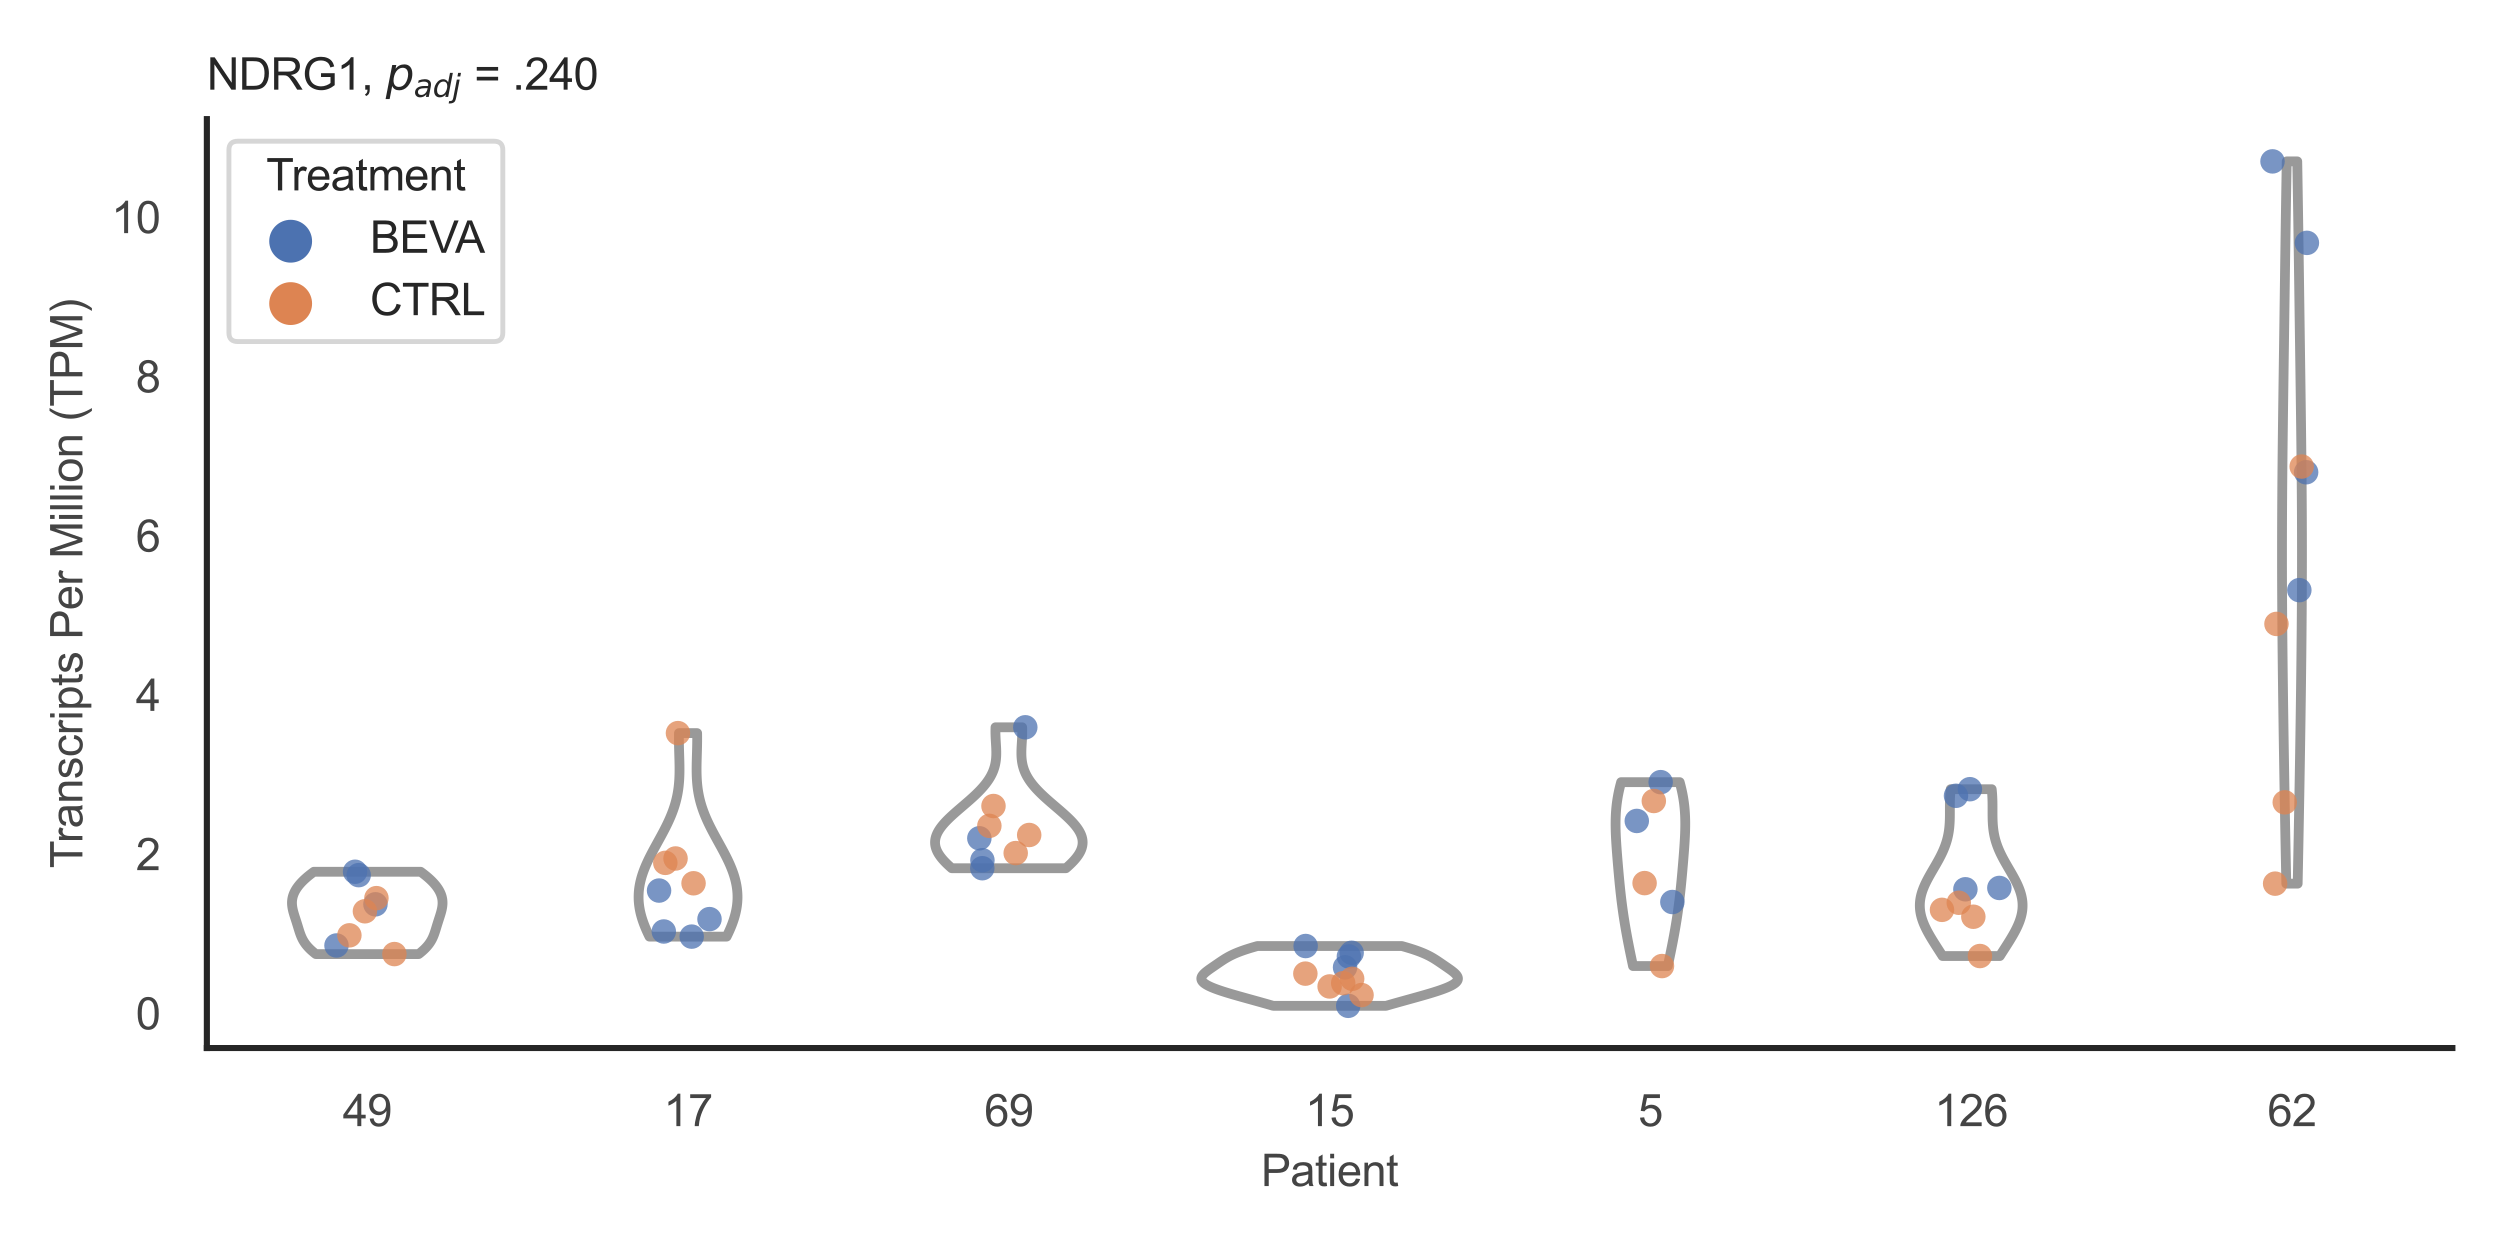 <?xml version="1.0" encoding="utf-8" standalone="no"?>
<!DOCTYPE svg PUBLIC "-//W3C//DTD SVG 1.1//EN"
  "http://www.w3.org/Graphics/SVG/1.1/DTD/svg11.dtd">
<svg xmlns:xlink="http://www.w3.org/1999/xlink" width="510.236pt" height="255.118pt" viewBox="0 0 510.236 255.118" xmlns="http://www.w3.org/2000/svg" version="1.1">
 <defs>
  <style type="text/css">*{stroke-linejoin: round; stroke-linecap: butt}</style>
 </defs>
 <g id="figure_1">
  <g id="patch_1">
   <path d="M 0 255.118 
L 510.236 255.118 
L 510.236 0 
L 0 0 
z
" style="fill: #ffffff"/>
  </g>
  <g id="axes_1">
   <g id="patch_2">
    <path d="M 42.22 213.898 
L 500.516 213.898 
L 500.516 24.32 
L 42.22 24.32 
z
" style="fill: #ffffff"/>
   </g>
   <g id="matplotlib.axis_1">
    <g id="xtick_1">
     <g id="text_1">
      <!-- 49 -->
      <g style="fill: #444444" transform="translate(69.951 229.84)scale(0.09 -0.09)">
       <defs>
        <path id="ArialMT-34" d="M 2069 0 
L 2069 1097 
L 81 1097 
L 81 1613 
L 2172 4581 
L 2631 4581 
L 2631 1613 
L 3250 1613 
L 3250 1097 
L 2631 1097 
L 2631 0 
L 2069 0 
z
M 2069 1613 
L 2069 3678 
L 634 1613 
L 2069 1613 
z
" transform="scale(0.016)"/>
        <path id="ArialMT-39" d="M 350 1059 
L 891 1109 
Q 959 728 1153 556 
Q 1347 384 1650 384 
Q 1909 384 2104 503 
Q 2300 622 2425 820 
Q 2550 1019 2634 1356 
Q 2719 1694 2719 2044 
Q 2719 2081 2716 2156 
Q 2547 1888 2255 1720 
Q 1963 1553 1622 1553 
Q 1053 1553 659 1965 
Q 266 2378 266 3053 
Q 266 3750 677 4175 
Q 1088 4600 1706 4600 
Q 2153 4600 2523 4359 
Q 2894 4119 3086 3673 
Q 3278 3228 3278 2384 
Q 3278 1506 3087 986 
Q 2897 466 2520 194 
Q 2144 -78 1638 -78 
Q 1100 -78 759 220 
Q 419 519 350 1059 
z
M 2653 3081 
Q 2653 3566 2395 3850 
Q 2138 4134 1775 4134 
Q 1400 4134 1122 3828 
Q 844 3522 844 3034 
Q 844 2597 1108 2323 
Q 1372 2050 1759 2050 
Q 2150 2050 2401 2323 
Q 2653 2597 2653 3081 
z
" transform="scale(0.016)"/>
       </defs>
       <use xlink:href="#ArialMT-34"/>
       <use xlink:href="#ArialMT-39" x="55.615"/>
      </g>
     </g>
    </g>
    <g id="xtick_2">
     <g id="text_2">
      <!-- 17 -->
      <g style="fill: #444444" transform="translate(135.421 229.84)scale(0.09 -0.09)">
       <defs>
        <path id="ArialMT-31" d="M 2384 0 
L 1822 0 
L 1822 3584 
Q 1619 3391 1289 3197 
Q 959 3003 697 2906 
L 697 3450 
Q 1169 3672 1522 3987 
Q 1875 4303 2022 4600 
L 2384 4600 
L 2384 0 
z
" transform="scale(0.016)"/>
        <path id="ArialMT-37" d="M 303 3981 
L 303 4522 
L 3269 4522 
L 3269 4084 
Q 2831 3619 2401 2847 
Q 1972 2075 1738 1259 
Q 1569 684 1522 0 
L 944 0 
Q 953 541 1156 1306 
Q 1359 2072 1739 2783 
Q 2119 3494 2547 3981 
L 303 3981 
z
" transform="scale(0.016)"/>
       </defs>
       <use xlink:href="#ArialMT-31"/>
       <use xlink:href="#ArialMT-37" x="55.615"/>
      </g>
     </g>
    </g>
    <g id="xtick_3">
     <g id="text_3">
      <!-- 69 -->
      <g style="fill: #444444" transform="translate(200.892 229.84)scale(0.09 -0.09)">
       <defs>
        <path id="ArialMT-36" d="M 3184 3459 
L 2625 3416 
Q 2550 3747 2413 3897 
Q 2184 4138 1850 4138 
Q 1581 4138 1378 3988 
Q 1113 3794 959 3422 
Q 806 3050 800 2363 
Q 1003 2672 1297 2822 
Q 1591 2972 1913 2972 
Q 2475 2972 2870 2558 
Q 3266 2144 3266 1488 
Q 3266 1056 3080 686 
Q 2894 316 2569 119 
Q 2244 -78 1831 -78 
Q 1128 -78 684 439 
Q 241 956 241 2144 
Q 241 3472 731 4075 
Q 1159 4600 1884 4600 
Q 2425 4600 2770 4297 
Q 3116 3994 3184 3459 
z
M 888 1484 
Q 888 1194 1011 928 
Q 1134 663 1356 523 
Q 1578 384 1822 384 
Q 2178 384 2434 671 
Q 2691 959 2691 1453 
Q 2691 1928 2437 2201 
Q 2184 2475 1800 2475 
Q 1419 2475 1153 2201 
Q 888 1928 888 1484 
z
" transform="scale(0.016)"/>
       </defs>
       <use xlink:href="#ArialMT-36"/>
       <use xlink:href="#ArialMT-39" x="55.615"/>
      </g>
     </g>
    </g>
    <g id="xtick_4">
     <g id="text_4">
      <!-- 15 -->
      <g style="fill: #444444" transform="translate(266.363 229.84)scale(0.09 -0.09)">
       <defs>
        <path id="ArialMT-35" d="M 266 1200 
L 856 1250 
Q 922 819 1161 601 
Q 1400 384 1738 384 
Q 2144 384 2425 690 
Q 2706 997 2706 1503 
Q 2706 1984 2436 2262 
Q 2166 2541 1728 2541 
Q 1456 2541 1237 2417 
Q 1019 2294 894 2097 
L 366 2166 
L 809 4519 
L 3088 4519 
L 3088 3981 
L 1259 3981 
L 1013 2750 
Q 1425 3038 1878 3038 
Q 2478 3038 2890 2622 
Q 3303 2206 3303 1553 
Q 3303 931 2941 478 
Q 2500 -78 1738 -78 
Q 1113 -78 717 272 
Q 322 622 266 1200 
z
" transform="scale(0.016)"/>
       </defs>
       <use xlink:href="#ArialMT-31"/>
       <use xlink:href="#ArialMT-35" x="55.615"/>
      </g>
     </g>
    </g>
    <g id="xtick_5">
     <g id="text_5">
      <!-- 5 -->
      <g style="fill: #444444" transform="translate(334.337 229.84)scale(0.09 -0.09)">
       <use xlink:href="#ArialMT-35"/>
      </g>
     </g>
    </g>
    <g id="xtick_6">
     <g id="text_6">
      <!-- 126 -->
      <g style="fill: #444444" transform="translate(394.803 229.84)scale(0.09 -0.09)">
       <defs>
        <path id="ArialMT-32" d="M 3222 541 
L 3222 0 
L 194 0 
Q 188 203 259 391 
Q 375 700 629 1000 
Q 884 1300 1366 1694 
Q 2113 2306 2375 2664 
Q 2638 3022 2638 3341 
Q 2638 3675 2398 3904 
Q 2159 4134 1775 4134 
Q 1369 4134 1125 3890 
Q 881 3647 878 3216 
L 300 3275 
Q 359 3922 746 4261 
Q 1134 4600 1788 4600 
Q 2447 4600 2831 4234 
Q 3216 3869 3216 3328 
Q 3216 3053 3103 2787 
Q 2991 2522 2730 2228 
Q 2469 1934 1863 1422 
Q 1356 997 1212 845 
Q 1069 694 975 541 
L 3222 541 
z
" transform="scale(0.016)"/>
       </defs>
       <use xlink:href="#ArialMT-31"/>
       <use xlink:href="#ArialMT-32" x="55.615"/>
       <use xlink:href="#ArialMT-36" x="111.23"/>
      </g>
     </g>
    </g>
    <g id="xtick_7">
     <g id="text_7">
      <!-- 62 -->
      <g style="fill: #444444" transform="translate(462.776 229.84)scale(0.09 -0.09)">
       <use xlink:href="#ArialMT-36"/>
       <use xlink:href="#ArialMT-32" x="55.615"/>
      </g>
     </g>
    </g>
    <g id="text_8">
     <!-- Patient -->
     <g style="fill: #444444" transform="translate(257.359 242.071)scale(0.09 -0.09)">
      <defs>
       <path id="ArialMT-50" d="M 494 0 
L 494 4581 
L 2222 4581 
Q 2678 4581 2919 4538 
Q 3256 4481 3484 4323 
Q 3713 4166 3852 3881 
Q 3991 3597 3991 3256 
Q 3991 2672 3619 2267 
Q 3247 1863 2275 1863 
L 1100 1863 
L 1100 0 
L 494 0 
z
M 1100 2403 
L 2284 2403 
Q 2872 2403 3119 2622 
Q 3366 2841 3366 3238 
Q 3366 3525 3220 3729 
Q 3075 3934 2838 4000 
Q 2684 4041 2272 4041 
L 1100 4041 
L 1100 2403 
z
" transform="scale(0.016)"/>
       <path id="ArialMT-61" d="M 2588 409 
Q 2275 144 1986 34 
Q 1697 -75 1366 -75 
Q 819 -75 525 192 
Q 231 459 231 875 
Q 231 1119 342 1320 
Q 453 1522 633 1644 
Q 813 1766 1038 1828 
Q 1203 1872 1538 1913 
Q 2219 1994 2541 2106 
Q 2544 2222 2544 2253 
Q 2544 2597 2384 2738 
Q 2169 2928 1744 2928 
Q 1347 2928 1158 2789 
Q 969 2650 878 2297 
L 328 2372 
Q 403 2725 575 2942 
Q 747 3159 1072 3276 
Q 1397 3394 1825 3394 
Q 2250 3394 2515 3294 
Q 2781 3194 2906 3042 
Q 3031 2891 3081 2659 
Q 3109 2516 3109 2141 
L 3109 1391 
Q 3109 606 3145 398 
Q 3181 191 3288 0 
L 2700 0 
Q 2613 175 2588 409 
z
M 2541 1666 
Q 2234 1541 1622 1453 
Q 1275 1403 1131 1340 
Q 988 1278 909 1158 
Q 831 1038 831 891 
Q 831 666 1001 516 
Q 1172 366 1500 366 
Q 1825 366 2078 508 
Q 2331 650 2450 897 
Q 2541 1088 2541 1459 
L 2541 1666 
z
" transform="scale(0.016)"/>
       <path id="ArialMT-74" d="M 1650 503 
L 1731 6 
Q 1494 -44 1306 -44 
Q 1000 -44 831 53 
Q 663 150 594 308 
Q 525 466 525 972 
L 525 2881 
L 113 2881 
L 113 3319 
L 525 3319 
L 525 4141 
L 1084 4478 
L 1084 3319 
L 1650 3319 
L 1650 2881 
L 1084 2881 
L 1084 941 
Q 1084 700 1114 631 
Q 1144 563 1211 522 
Q 1278 481 1403 481 
Q 1497 481 1650 503 
z
" transform="scale(0.016)"/>
       <path id="ArialMT-69" d="M 425 3934 
L 425 4581 
L 988 4581 
L 988 3934 
L 425 3934 
z
M 425 0 
L 425 3319 
L 988 3319 
L 988 0 
L 425 0 
z
" transform="scale(0.016)"/>
       <path id="ArialMT-65" d="M 2694 1069 
L 3275 997 
Q 3138 488 2766 206 
Q 2394 -75 1816 -75 
Q 1088 -75 661 373 
Q 234 822 234 1631 
Q 234 2469 665 2931 
Q 1097 3394 1784 3394 
Q 2450 3394 2872 2941 
Q 3294 2488 3294 1666 
Q 3294 1616 3291 1516 
L 816 1516 
Q 847 969 1125 678 
Q 1403 388 1819 388 
Q 2128 388 2347 550 
Q 2566 713 2694 1069 
z
M 847 1978 
L 2700 1978 
Q 2663 2397 2488 2606 
Q 2219 2931 1791 2931 
Q 1403 2931 1139 2672 
Q 875 2413 847 1978 
z
" transform="scale(0.016)"/>
       <path id="ArialMT-6e" d="M 422 0 
L 422 3319 
L 928 3319 
L 928 2847 
Q 1294 3394 1984 3394 
Q 2284 3394 2536 3286 
Q 2788 3178 2913 3003 
Q 3038 2828 3088 2588 
Q 3119 2431 3119 2041 
L 3119 0 
L 2556 0 
L 2556 2019 
Q 2556 2363 2490 2533 
Q 2425 2703 2258 2804 
Q 2091 2906 1866 2906 
Q 1506 2906 1245 2678 
Q 984 2450 984 1813 
L 984 0 
L 422 0 
z
" transform="scale(0.016)"/>
      </defs>
      <use xlink:href="#ArialMT-50"/>
      <use xlink:href="#ArialMT-61" x="66.699"/>
      <use xlink:href="#ArialMT-74" x="122.314"/>
      <use xlink:href="#ArialMT-69" x="150.098"/>
      <use xlink:href="#ArialMT-65" x="172.314"/>
      <use xlink:href="#ArialMT-6e" x="227.93"/>
      <use xlink:href="#ArialMT-74" x="283.545"/>
     </g>
    </g>
   </g>
   <g id="matplotlib.axis_2">
    <g id="ytick_1">
     <g id="text_9">
      <!-- 0 -->
      <g style="fill: #444444" transform="translate(27.715 210.085)scale(0.09 -0.09)">
       <defs>
        <path id="ArialMT-30" d="M 266 2259 
Q 266 3072 433 3567 
Q 600 4063 929 4331 
Q 1259 4600 1759 4600 
Q 2128 4600 2406 4451 
Q 2684 4303 2865 4023 
Q 3047 3744 3150 3342 
Q 3253 2941 3253 2259 
Q 3253 1453 3087 958 
Q 2922 463 2592 192 
Q 2263 -78 1759 -78 
Q 1097 -78 719 397 
Q 266 969 266 2259 
z
M 844 2259 
Q 844 1131 1108 757 
Q 1372 384 1759 384 
Q 2147 384 2411 759 
Q 2675 1134 2675 2259 
Q 2675 3391 2411 3762 
Q 2147 4134 1753 4134 
Q 1366 4134 1134 3806 
Q 844 3388 844 2259 
z
" transform="scale(0.016)"/>
       </defs>
       <use xlink:href="#ArialMT-30"/>
      </g>
     </g>
    </g>
    <g id="ytick_2">
     <g id="text_10">
      <!-- 2 -->
      <g style="fill: #444444" transform="translate(27.715 177.584)scale(0.09 -0.09)">
       <use xlink:href="#ArialMT-32"/>
      </g>
     </g>
    </g>
    <g id="ytick_3">
     <g id="text_11">
      <!-- 4 -->
      <g style="fill: #444444" transform="translate(27.715 145.083)scale(0.09 -0.09)">
       <use xlink:href="#ArialMT-34"/>
      </g>
     </g>
    </g>
    <g id="ytick_4">
     <g id="text_12">
      <!-- 6 -->
      <g style="fill: #444444" transform="translate(27.715 112.581)scale(0.09 -0.09)">
       <use xlink:href="#ArialMT-36"/>
      </g>
     </g>
    </g>
    <g id="ytick_5">
     <g id="text_13">
      <!-- 8 -->
      <g style="fill: #444444" transform="translate(27.715 80.08)scale(0.09 -0.09)">
       <defs>
        <path id="ArialMT-38" d="M 1131 2484 
Q 781 2613 612 2850 
Q 444 3088 444 3419 
Q 444 3919 803 4259 
Q 1163 4600 1759 4600 
Q 2359 4600 2725 4251 
Q 3091 3903 3091 3403 
Q 3091 3084 2923 2848 
Q 2756 2613 2416 2484 
Q 2838 2347 3058 2040 
Q 3278 1734 3278 1309 
Q 3278 722 2862 322 
Q 2447 -78 1769 -78 
Q 1091 -78 675 323 
Q 259 725 259 1325 
Q 259 1772 486 2073 
Q 713 2375 1131 2484 
z
M 1019 3438 
Q 1019 3113 1228 2906 
Q 1438 2700 1772 2700 
Q 2097 2700 2305 2904 
Q 2513 3109 2513 3406 
Q 2513 3716 2298 3927 
Q 2084 4138 1766 4138 
Q 1444 4138 1231 3931 
Q 1019 3725 1019 3438 
z
M 838 1322 
Q 838 1081 952 856 
Q 1066 631 1291 507 
Q 1516 384 1775 384 
Q 2178 384 2440 643 
Q 2703 903 2703 1303 
Q 2703 1709 2433 1975 
Q 2163 2241 1756 2241 
Q 1359 2241 1098 1978 
Q 838 1716 838 1322 
z
" transform="scale(0.016)"/>
       </defs>
       <use xlink:href="#ArialMT-38"/>
      </g>
     </g>
    </g>
    <g id="ytick_6">
     <g id="text_14">
      <!-- 10 -->
      <g style="fill: #444444" transform="translate(22.71 47.578)scale(0.09 -0.09)">
       <use xlink:href="#ArialMT-31"/>
       <use xlink:href="#ArialMT-30" x="55.615"/>
      </g>
     </g>
    </g>
    <g id="text_15">
     <!-- Transcripts Per Million (TPM) -->
     <g style="fill: #444444" transform="translate(16.816 177.194)rotate(-90)scale(0.09 -0.09)">
      <defs>
       <path id="ArialMT-54" d="M 1659 0 
L 1659 4041 
L 150 4041 
L 150 4581 
L 3781 4581 
L 3781 4041 
L 2266 4041 
L 2266 0 
L 1659 0 
z
" transform="scale(0.016)"/>
       <path id="ArialMT-72" d="M 416 0 
L 416 3319 
L 922 3319 
L 922 2816 
Q 1116 3169 1280 3281 
Q 1444 3394 1641 3394 
Q 1925 3394 2219 3213 
L 2025 2691 
Q 1819 2813 1613 2813 
Q 1428 2813 1281 2702 
Q 1134 2591 1072 2394 
Q 978 2094 978 1738 
L 978 0 
L 416 0 
z
" transform="scale(0.016)"/>
       <path id="ArialMT-73" d="M 197 991 
L 753 1078 
Q 800 744 1014 566 
Q 1228 388 1613 388 
Q 2000 388 2187 545 
Q 2375 703 2375 916 
Q 2375 1106 2209 1216 
Q 2094 1291 1634 1406 
Q 1016 1563 777 1677 
Q 538 1791 414 1992 
Q 291 2194 291 2438 
Q 291 2659 392 2848 
Q 494 3038 669 3163 
Q 800 3259 1026 3326 
Q 1253 3394 1513 3394 
Q 1903 3394 2198 3281 
Q 2494 3169 2634 2976 
Q 2775 2784 2828 2463 
L 2278 2388 
Q 2241 2644 2061 2787 
Q 1881 2931 1553 2931 
Q 1166 2931 1000 2803 
Q 834 2675 834 2503 
Q 834 2394 903 2306 
Q 972 2216 1119 2156 
Q 1203 2125 1616 2013 
Q 2213 1853 2448 1751 
Q 2684 1650 2818 1456 
Q 2953 1263 2953 975 
Q 2953 694 2789 445 
Q 2625 197 2315 61 
Q 2006 -75 1616 -75 
Q 969 -75 630 194 
Q 291 463 197 991 
z
" transform="scale(0.016)"/>
       <path id="ArialMT-63" d="M 2588 1216 
L 3141 1144 
Q 3050 572 2676 248 
Q 2303 -75 1759 -75 
Q 1078 -75 664 370 
Q 250 816 250 1647 
Q 250 2184 428 2587 
Q 606 2991 970 3192 
Q 1334 3394 1763 3394 
Q 2303 3394 2647 3120 
Q 2991 2847 3088 2344 
L 2541 2259 
Q 2463 2594 2264 2762 
Q 2066 2931 1784 2931 
Q 1359 2931 1093 2626 
Q 828 2322 828 1663 
Q 828 994 1084 691 
Q 1341 388 1753 388 
Q 2084 388 2306 591 
Q 2528 794 2588 1216 
z
" transform="scale(0.016)"/>
       <path id="ArialMT-70" d="M 422 -1272 
L 422 3319 
L 934 3319 
L 934 2888 
Q 1116 3141 1344 3267 
Q 1572 3394 1897 3394 
Q 2322 3394 2647 3175 
Q 2972 2956 3137 2557 
Q 3303 2159 3303 1684 
Q 3303 1175 3120 767 
Q 2938 359 2589 142 
Q 2241 -75 1856 -75 
Q 1575 -75 1351 44 
Q 1128 163 984 344 
L 984 -1272 
L 422 -1272 
z
M 931 1641 
Q 931 1000 1190 694 
Q 1450 388 1819 388 
Q 2194 388 2461 705 
Q 2728 1022 2728 1688 
Q 2728 2322 2467 2637 
Q 2206 2953 1844 2953 
Q 1484 2953 1207 2617 
Q 931 2281 931 1641 
z
" transform="scale(0.016)"/>
       <path id="ArialMT-20" transform="scale(0.016)"/>
       <path id="ArialMT-4d" d="M 475 0 
L 475 4581 
L 1388 4581 
L 2472 1338 
Q 2622 884 2691 659 
Q 2769 909 2934 1394 
L 4031 4581 
L 4847 4581 
L 4847 0 
L 4263 0 
L 4263 3834 
L 2931 0 
L 2384 0 
L 1059 3900 
L 1059 0 
L 475 0 
z
" transform="scale(0.016)"/>
       <path id="ArialMT-6c" d="M 409 0 
L 409 4581 
L 972 4581 
L 972 0 
L 409 0 
z
" transform="scale(0.016)"/>
       <path id="ArialMT-6f" d="M 213 1659 
Q 213 2581 725 3025 
Q 1153 3394 1769 3394 
Q 2453 3394 2887 2945 
Q 3322 2497 3322 1706 
Q 3322 1066 3130 698 
Q 2938 331 2570 128 
Q 2203 -75 1769 -75 
Q 1072 -75 642 372 
Q 213 819 213 1659 
z
M 791 1659 
Q 791 1022 1069 705 
Q 1347 388 1769 388 
Q 2188 388 2466 706 
Q 2744 1025 2744 1678 
Q 2744 2294 2464 2611 
Q 2184 2928 1769 2928 
Q 1347 2928 1069 2612 
Q 791 2297 791 1659 
z
" transform="scale(0.016)"/>
       <path id="ArialMT-28" d="M 1497 -1347 
Q 1031 -759 709 28 
Q 388 816 388 1659 
Q 388 2403 628 3084 
Q 909 3875 1497 4659 
L 1900 4659 
Q 1522 4009 1400 3731 
Q 1209 3300 1100 2831 
Q 966 2247 966 1656 
Q 966 153 1900 -1347 
L 1497 -1347 
z
" transform="scale(0.016)"/>
       <path id="ArialMT-29" d="M 791 -1347 
L 388 -1347 
Q 1322 153 1322 1656 
Q 1322 2244 1188 2822 
Q 1081 3291 891 3722 
Q 769 4003 388 4659 
L 791 4659 
Q 1378 3875 1659 3084 
Q 1900 2403 1900 1659 
Q 1900 816 1576 28 
Q 1253 -759 791 -1347 
z
" transform="scale(0.016)"/>
      </defs>
      <use xlink:href="#ArialMT-54"/>
      <use xlink:href="#ArialMT-72" x="57.334"/>
      <use xlink:href="#ArialMT-61" x="90.635"/>
      <use xlink:href="#ArialMT-6e" x="146.25"/>
      <use xlink:href="#ArialMT-73" x="201.865"/>
      <use xlink:href="#ArialMT-63" x="251.865"/>
      <use xlink:href="#ArialMT-72" x="301.865"/>
      <use xlink:href="#ArialMT-69" x="335.166"/>
      <use xlink:href="#ArialMT-70" x="357.383"/>
      <use xlink:href="#ArialMT-74" x="412.998"/>
      <use xlink:href="#ArialMT-73" x="440.781"/>
      <use xlink:href="#ArialMT-20" x="490.781"/>
      <use xlink:href="#ArialMT-50" x="518.564"/>
      <use xlink:href="#ArialMT-65" x="585.264"/>
      <use xlink:href="#ArialMT-72" x="640.879"/>
      <use xlink:href="#ArialMT-20" x="674.18"/>
      <use xlink:href="#ArialMT-4d" x="701.963"/>
      <use xlink:href="#ArialMT-69" x="785.264"/>
      <use xlink:href="#ArialMT-6c" x="807.48"/>
      <use xlink:href="#ArialMT-6c" x="829.697"/>
      <use xlink:href="#ArialMT-69" x="851.914"/>
      <use xlink:href="#ArialMT-6f" x="874.131"/>
      <use xlink:href="#ArialMT-6e" x="929.746"/>
      <use xlink:href="#ArialMT-20" x="985.361"/>
      <use xlink:href="#ArialMT-28" x="1013.145"/>
      <use xlink:href="#ArialMT-54" x="1046.445"/>
      <use xlink:href="#ArialMT-50" x="1107.529"/>
      <use xlink:href="#ArialMT-4d" x="1174.229"/>
      <use xlink:href="#ArialMT-29" x="1257.529"/>
     </g>
    </g>
   </g>
   <g id="PolyCollection_1">
    <defs>
     <path id="m30afd68b81" d="M 85.452 -60.397 
L 64.459 -60.397 
L 64.243 -60.566 
L 64.034 -60.736 
L 63.832 -60.906 
L 63.638 -61.076 
L 63.452 -61.245 
L 63.274 -61.415 
L 63.104 -61.585 
L 62.942 -61.755 
L 62.788 -61.924 
L 62.642 -62.094 
L 62.504 -62.264 
L 62.373 -62.433 
L 62.25 -62.603 
L 62.135 -62.773 
L 62.026 -62.943 
L 61.924 -63.112 
L 61.828 -63.282 
L 61.738 -63.452 
L 61.654 -63.621 
L 61.575 -63.791 
L 61.5 -63.961 
L 61.429 -64.131 
L 61.363 -64.3 
L 61.299 -64.47 
L 61.238 -64.64 
L 61.18 -64.81 
L 61.124 -64.979 
L 61.069 -65.149 
L 61.016 -65.319 
L 60.963 -65.488 
L 60.911 -65.658 
L 60.859 -65.828 
L 60.808 -65.998 
L 60.756 -66.167 
L 60.704 -66.337 
L 60.651 -66.507 
L 60.598 -66.676 
L 60.545 -66.846 
L 60.491 -67.016 
L 60.436 -67.186 
L 60.382 -67.355 
L 60.327 -67.525 
L 60.272 -67.695 
L 60.217 -67.864 
L 60.162 -68.034 
L 60.108 -68.204 
L 60.055 -68.374 
L 60.004 -68.543 
L 59.954 -68.713 
L 59.905 -68.883 
L 59.859 -69.053 
L 59.816 -69.222 
L 59.775 -69.392 
L 59.738 -69.562 
L 59.704 -69.731 
L 59.674 -69.901 
L 59.648 -70.071 
L 59.627 -70.241 
L 59.61 -70.41 
L 59.599 -70.58 
L 59.592 -70.75 
L 59.591 -70.919 
L 59.596 -71.089 
L 59.607 -71.259 
L 59.624 -71.429 
L 59.647 -71.598 
L 59.677 -71.768 
L 59.713 -71.938 
L 59.755 -72.108 
L 59.804 -72.277 
L 59.86 -72.447 
L 59.922 -72.617 
L 59.991 -72.786 
L 60.067 -72.956 
L 60.149 -73.126 
L 60.238 -73.296 
L 60.334 -73.465 
L 60.437 -73.635 
L 60.546 -73.805 
L 60.662 -73.974 
L 60.785 -74.144 
L 60.914 -74.314 
L 61.05 -74.484 
L 61.192 -74.653 
L 61.341 -74.823 
L 61.496 -74.993 
L 61.658 -75.163 
L 61.826 -75.332 
L 62 -75.502 
L 62.18 -75.672 
L 62.367 -75.841 
L 62.559 -76.011 
L 62.757 -76.181 
L 62.961 -76.351 
L 63.171 -76.52 
L 63.386 -76.69 
L 63.607 -76.86 
L 63.832 -77.029 
L 64.062 -77.199 
L 85.849 -77.199 
L 85.849 -77.199 
L 86.079 -77.029 
L 86.304 -76.86 
L 86.525 -76.69 
L 86.74 -76.52 
L 86.949 -76.351 
L 87.153 -76.181 
L 87.352 -76.011 
L 87.544 -75.841 
L 87.731 -75.672 
L 87.911 -75.502 
L 88.085 -75.332 
L 88.253 -75.163 
L 88.415 -74.993 
L 88.57 -74.823 
L 88.719 -74.653 
L 88.861 -74.484 
L 88.997 -74.314 
L 89.126 -74.144 
L 89.249 -73.974 
L 89.365 -73.805 
L 89.474 -73.635 
L 89.577 -73.465 
L 89.673 -73.296 
L 89.762 -73.126 
L 89.844 -72.956 
L 89.92 -72.786 
L 89.989 -72.617 
L 90.051 -72.447 
L 90.107 -72.277 
L 90.156 -72.108 
L 90.198 -71.938 
L 90.234 -71.768 
L 90.264 -71.598 
L 90.287 -71.429 
L 90.304 -71.259 
L 90.314 -71.089 
L 90.319 -70.919 
L 90.319 -70.75 
L 90.312 -70.58 
L 90.301 -70.41 
L 90.284 -70.241 
L 90.263 -70.071 
L 90.237 -69.901 
L 90.207 -69.731 
L 90.173 -69.562 
L 90.136 -69.392 
L 90.095 -69.222 
L 90.052 -69.053 
L 90.005 -68.883 
L 89.957 -68.713 
L 89.907 -68.543 
L 89.855 -68.374 
L 89.802 -68.204 
L 89.749 -68.034 
L 89.694 -67.864 
L 89.639 -67.695 
L 89.584 -67.525 
L 89.529 -67.355 
L 89.475 -67.186 
L 89.42 -67.016 
L 89.366 -66.846 
L 89.313 -66.676 
L 89.26 -66.507 
L 89.207 -66.337 
L 89.155 -66.167 
L 89.103 -65.998 
L 89.052 -65.828 
L 89 -65.658 
L 88.948 -65.488 
L 88.895 -65.319 
L 88.842 -65.149 
L 88.787 -64.979 
L 88.731 -64.81 
L 88.672 -64.64 
L 88.612 -64.47 
L 88.548 -64.3 
L 88.481 -64.131 
L 88.411 -63.961 
L 88.336 -63.791 
L 88.257 -63.621 
L 88.172 -63.452 
L 88.083 -63.282 
L 87.987 -63.112 
L 87.885 -62.943 
L 87.776 -62.773 
L 87.66 -62.603 
L 87.538 -62.433 
L 87.407 -62.264 
L 87.269 -62.094 
L 87.123 -61.924 
L 86.969 -61.755 
L 86.807 -61.585 
L 86.637 -61.415 
L 86.459 -61.245 
L 86.273 -61.076 
L 86.079 -60.906 
L 85.877 -60.736 
L 85.668 -60.566 
L 85.452 -60.397 
z
" style="stroke: #999999; stroke-width: 2"/>
    </defs>
    <g clip-path="url(#p4d163997ec)">
     <use xlink:href="#m30afd68b81" x="0" y="255.118" style="fill: #ffffff; stroke: #999999; stroke-width: 2"/>
    </g>
   </g>
   <g id="PolyCollection_2">
    <defs>
     <path id="m26c4720944" d="M 148.299 -63.961 
L 132.553 -63.961 
L 132.348 -64.381 
L 132.15 -64.8 
L 131.96 -65.22 
L 131.778 -65.639 
L 131.604 -66.059 
L 131.44 -66.478 
L 131.285 -66.898 
L 131.141 -67.317 
L 131.007 -67.737 
L 130.885 -68.156 
L 130.773 -68.576 
L 130.674 -68.995 
L 130.587 -69.415 
L 130.512 -69.834 
L 130.45 -70.254 
L 130.401 -70.673 
L 130.364 -71.093 
L 130.341 -71.512 
L 130.331 -71.932 
L 130.334 -72.351 
L 130.351 -72.771 
L 130.38 -73.19 
L 130.423 -73.61 
L 130.479 -74.029 
L 130.548 -74.448 
L 130.629 -74.868 
L 130.723 -75.287 
L 130.829 -75.707 
L 130.946 -76.126 
L 131.076 -76.546 
L 131.216 -76.965 
L 131.366 -77.385 
L 131.527 -77.804 
L 131.698 -78.224 
L 131.877 -78.643 
L 132.065 -79.063 
L 132.26 -79.482 
L 132.462 -79.902 
L 132.671 -80.321 
L 132.885 -80.741 
L 133.104 -81.16 
L 133.327 -81.58 
L 133.553 -81.999 
L 133.782 -82.419 
L 134.012 -82.838 
L 134.243 -83.258 
L 134.474 -83.677 
L 134.704 -84.097 
L 134.933 -84.516 
L 135.159 -84.936 
L 135.382 -85.355 
L 135.601 -85.775 
L 135.816 -86.194 
L 136.025 -86.614 
L 136.229 -87.033 
L 136.426 -87.453 
L 136.617 -87.872 
L 136.8 -88.292 
L 136.975 -88.711 
L 137.142 -89.131 
L 137.301 -89.55 
L 137.451 -89.97 
L 137.592 -90.389 
L 137.724 -90.809 
L 137.847 -91.228 
L 137.96 -91.648 
L 138.064 -92.067 
L 138.159 -92.487 
L 138.246 -92.906 
L 138.323 -93.326 
L 138.392 -93.745 
L 138.452 -94.165 
L 138.505 -94.584 
L 138.549 -95.004 
L 138.587 -95.423 
L 138.618 -95.843 
L 138.642 -96.262 
L 138.66 -96.682 
L 138.673 -97.101 
L 138.681 -97.521 
L 138.685 -97.94 
L 138.684 -98.36 
L 138.681 -98.779 
L 138.674 -99.199 
L 138.666 -99.618 
L 138.656 -100.038 
L 138.644 -100.457 
L 138.632 -100.877 
L 138.619 -101.296 
L 138.607 -101.715 
L 138.596 -102.135 
L 138.585 -102.554 
L 138.576 -102.974 
L 138.569 -103.393 
L 138.564 -103.813 
L 138.562 -104.232 
L 138.562 -104.652 
L 138.565 -105.071 
L 138.571 -105.491 
L 142.282 -105.491 
L 142.282 -105.491 
L 142.288 -105.071 
L 142.291 -104.652 
L 142.291 -104.232 
L 142.288 -103.813 
L 142.283 -103.393 
L 142.276 -102.974 
L 142.267 -102.554 
L 142.257 -102.135 
L 142.245 -101.715 
L 142.233 -101.296 
L 142.221 -100.877 
L 142.209 -100.457 
L 142.197 -100.038 
L 142.187 -99.618 
L 142.178 -99.199 
L 142.172 -98.779 
L 142.168 -98.36 
L 142.168 -97.94 
L 142.172 -97.521 
L 142.18 -97.101 
L 142.193 -96.682 
L 142.211 -96.262 
L 142.235 -95.843 
L 142.266 -95.423 
L 142.303 -95.004 
L 142.348 -94.584 
L 142.4 -94.165 
L 142.461 -93.745 
L 142.53 -93.326 
L 142.607 -92.906 
L 142.693 -92.487 
L 142.788 -92.067 
L 142.893 -91.648 
L 143.006 -91.228 
L 143.129 -90.809 
L 143.261 -90.389 
L 143.402 -89.97 
L 143.552 -89.55 
L 143.71 -89.131 
L 143.877 -88.711 
L 144.053 -88.292 
L 144.236 -87.872 
L 144.426 -87.453 
L 144.624 -87.033 
L 144.827 -86.614 
L 145.037 -86.194 
L 145.252 -85.775 
L 145.471 -85.355 
L 145.694 -84.936 
L 145.92 -84.516 
L 146.149 -84.097 
L 146.379 -83.677 
L 146.61 -83.258 
L 146.841 -82.838 
L 147.071 -82.419 
L 147.3 -81.999 
L 147.526 -81.58 
L 147.749 -81.16 
L 147.968 -80.741 
L 148.182 -80.321 
L 148.391 -79.902 
L 148.593 -79.482 
L 148.788 -79.063 
L 148.976 -78.643 
L 149.155 -78.224 
L 149.325 -77.804 
L 149.486 -77.385 
L 149.637 -76.965 
L 149.777 -76.546 
L 149.906 -76.126 
L 150.024 -75.707 
L 150.13 -75.287 
L 150.224 -74.868 
L 150.305 -74.448 
L 150.374 -74.029 
L 150.43 -73.61 
L 150.472 -73.19 
L 150.502 -72.771 
L 150.518 -72.351 
L 150.522 -71.932 
L 150.512 -71.512 
L 150.488 -71.093 
L 150.452 -70.673 
L 150.403 -70.254 
L 150.34 -69.834 
L 150.266 -69.415 
L 150.178 -68.995 
L 150.079 -68.576 
L 149.968 -68.156 
L 149.845 -67.737 
L 149.712 -67.317 
L 149.567 -66.898 
L 149.413 -66.478 
L 149.249 -66.059 
L 149.075 -65.639 
L 148.893 -65.22 
L 148.702 -64.8 
L 148.504 -64.381 
L 148.299 -63.961 
z
" style="stroke: #999999; stroke-width: 2"/>
    </defs>
    <g clip-path="url(#p4d163997ec)">
     <use xlink:href="#m26c4720944" x="0" y="255.118" style="fill: #ffffff; stroke: #999999; stroke-width: 2"/>
    </g>
   </g>
   <g id="PolyCollection_3">
    <defs>
     <path id="md004d4e4c4" d="M 217.553 -77.92 
L 194.241 -77.92 
L 193.911 -78.21 
L 193.591 -78.501 
L 193.284 -78.791 
L 192.991 -79.082 
L 192.713 -79.372 
L 192.45 -79.663 
L 192.204 -79.953 
L 191.977 -80.244 
L 191.768 -80.535 
L 191.578 -80.825 
L 191.409 -81.116 
L 191.261 -81.406 
L 191.135 -81.697 
L 191.03 -81.987 
L 190.947 -82.278 
L 190.888 -82.568 
L 190.85 -82.859 
L 190.836 -83.149 
L 190.844 -83.44 
L 190.875 -83.73 
L 190.928 -84.021 
L 191.003 -84.311 
L 191.099 -84.602 
L 191.217 -84.893 
L 191.354 -85.183 
L 191.512 -85.474 
L 191.689 -85.764 
L 191.883 -86.055 
L 192.095 -86.345 
L 192.323 -86.636 
L 192.567 -86.926 
L 192.825 -87.217 
L 193.096 -87.507 
L 193.379 -87.798 
L 193.673 -88.088 
L 193.977 -88.379 
L 194.289 -88.669 
L 194.609 -88.96 
L 194.935 -89.251 
L 195.266 -89.541 
L 195.601 -89.832 
L 195.939 -90.122 
L 196.278 -90.413 
L 196.618 -90.703 
L 196.956 -90.994 
L 197.293 -91.284 
L 197.628 -91.575 
L 197.958 -91.865 
L 198.283 -92.156 
L 198.603 -92.446 
L 198.916 -92.737 
L 199.222 -93.027 
L 199.52 -93.318 
L 199.809 -93.609 
L 200.088 -93.899 
L 200.357 -94.19 
L 200.615 -94.48 
L 200.863 -94.771 
L 201.099 -95.061 
L 201.322 -95.352 
L 201.534 -95.642 
L 201.734 -95.933 
L 201.921 -96.223 
L 202.095 -96.514 
L 202.257 -96.804 
L 202.406 -97.095 
L 202.542 -97.385 
L 202.667 -97.676 
L 202.779 -97.967 
L 202.879 -98.257 
L 202.968 -98.548 
L 203.046 -98.838 
L 203.114 -99.129 
L 203.171 -99.419 
L 203.218 -99.71 
L 203.257 -100 
L 203.287 -100.291 
L 203.309 -100.581 
L 203.324 -100.872 
L 203.333 -101.162 
L 203.336 -101.453 
L 203.334 -101.743 
L 203.327 -102.034 
L 203.317 -102.325 
L 203.304 -102.615 
L 203.289 -102.906 
L 203.272 -103.196 
L 203.255 -103.487 
L 203.238 -103.777 
L 203.221 -104.068 
L 203.205 -104.358 
L 203.191 -104.649 
L 203.179 -104.939 
L 203.17 -105.23 
L 203.165 -105.52 
L 203.162 -105.811 
L 203.164 -106.101 
L 203.17 -106.392 
L 203.18 -106.683 
L 208.615 -106.683 
L 208.615 -106.683 
L 208.625 -106.392 
L 208.63 -106.101 
L 208.632 -105.811 
L 208.63 -105.52 
L 208.624 -105.23 
L 208.615 -104.939 
L 208.603 -104.649 
L 208.589 -104.358 
L 208.574 -104.068 
L 208.557 -103.777 
L 208.539 -103.487 
L 208.522 -103.196 
L 208.506 -102.906 
L 208.49 -102.615 
L 208.477 -102.325 
L 208.467 -102.034 
L 208.461 -101.743 
L 208.459 -101.453 
L 208.462 -101.162 
L 208.47 -100.872 
L 208.485 -100.581 
L 208.508 -100.291 
L 208.538 -100 
L 208.576 -99.71 
L 208.624 -99.419 
L 208.681 -99.129 
L 208.748 -98.838 
L 208.826 -98.548 
L 208.915 -98.257 
L 209.015 -97.967 
L 209.128 -97.676 
L 209.252 -97.385 
L 209.389 -97.095 
L 209.538 -96.804 
L 209.7 -96.514 
L 209.874 -96.223 
L 210.061 -95.933 
L 210.26 -95.642 
L 210.472 -95.352 
L 210.696 -95.061 
L 210.932 -94.771 
L 211.179 -94.48 
L 211.437 -94.19 
L 211.707 -93.899 
L 211.986 -93.609 
L 212.275 -93.318 
L 212.572 -93.027 
L 212.878 -92.737 
L 213.191 -92.446 
L 213.511 -92.156 
L 213.837 -91.865 
L 214.167 -91.575 
L 214.501 -91.284 
L 214.838 -90.994 
L 215.177 -90.703 
L 215.516 -90.413 
L 215.856 -90.122 
L 216.193 -89.832 
L 216.528 -89.541 
L 216.859 -89.251 
L 217.185 -88.96 
L 217.505 -88.669 
L 217.818 -88.379 
L 218.122 -88.088 
L 218.416 -87.798 
L 218.699 -87.507 
L 218.97 -87.217 
L 219.228 -86.926 
L 219.471 -86.636 
L 219.699 -86.345 
L 219.911 -86.055 
L 220.106 -85.764 
L 220.282 -85.474 
L 220.44 -85.183 
L 220.578 -84.893 
L 220.695 -84.602 
L 220.792 -84.311 
L 220.867 -84.021 
L 220.92 -83.73 
L 220.95 -83.44 
L 220.959 -83.149 
L 220.944 -82.859 
L 220.907 -82.568 
L 220.847 -82.278 
L 220.765 -81.987 
L 220.66 -81.697 
L 220.533 -81.406 
L 220.385 -81.116 
L 220.216 -80.825 
L 220.027 -80.535 
L 219.818 -80.244 
L 219.59 -79.953 
L 219.344 -79.663 
L 219.082 -79.372 
L 218.803 -79.082 
L 218.51 -78.791 
L 218.203 -78.501 
L 217.884 -78.21 
L 217.553 -77.92 
z
" style="stroke: #999999; stroke-width: 2"/>
    </defs>
    <g clip-path="url(#p4d163997ec)">
     <use xlink:href="#md004d4e4c4" x="0" y="255.118" style="fill: #ffffff; stroke: #999999; stroke-width: 2"/>
    </g>
   </g>
   <g id="PolyCollection_4">
    <defs>
     <path id="m1d95e2fea1" d="M 282.883 -49.837 
L 259.853 -49.837 
L 259.428 -49.96 
L 258.999 -50.084 
L 258.568 -50.207 
L 258.133 -50.33 
L 257.696 -50.453 
L 257.256 -50.577 
L 256.815 -50.7 
L 256.373 -50.823 
L 255.929 -50.947 
L 255.485 -51.07 
L 255.041 -51.193 
L 254.597 -51.316 
L 254.154 -51.44 
L 253.712 -51.563 
L 253.272 -51.686 
L 252.836 -51.809 
L 252.402 -51.933 
L 251.973 -52.056 
L 251.549 -52.179 
L 251.13 -52.302 
L 250.719 -52.426 
L 250.315 -52.549 
L 249.92 -52.672 
L 249.534 -52.795 
L 249.16 -52.919 
L 248.796 -53.042 
L 248.446 -53.165 
L 248.109 -53.289 
L 247.787 -53.412 
L 247.48 -53.535 
L 247.19 -53.658 
L 246.917 -53.782 
L 246.662 -53.905 
L 246.426 -54.028 
L 246.21 -54.151 
L 246.014 -54.275 
L 245.838 -54.398 
L 245.682 -54.521 
L 245.548 -54.644 
L 245.435 -54.768 
L 245.343 -54.891 
L 245.272 -55.014 
L 245.221 -55.137 
L 245.191 -55.261 
L 245.18 -55.384 
L 245.188 -55.507 
L 245.215 -55.63 
L 245.259 -55.754 
L 245.32 -55.877 
L 245.396 -56 
L 245.487 -56.124 
L 245.591 -56.247 
L 245.707 -56.37 
L 245.835 -56.493 
L 245.972 -56.617 
L 246.118 -56.74 
L 246.272 -56.863 
L 246.432 -56.986 
L 246.598 -57.11 
L 246.767 -57.233 
L 246.94 -57.356 
L 247.116 -57.479 
L 247.294 -57.603 
L 247.472 -57.726 
L 247.652 -57.849 
L 247.831 -57.972 
L 248.011 -58.096 
L 248.191 -58.219 
L 248.37 -58.342 
L 248.55 -58.466 
L 248.73 -58.589 
L 248.911 -58.712 
L 249.093 -58.835 
L 249.276 -58.959 
L 249.462 -59.082 
L 249.652 -59.205 
L 249.845 -59.328 
L 250.043 -59.452 
L 250.248 -59.575 
L 250.459 -59.698 
L 250.677 -59.821 
L 250.905 -59.945 
L 251.142 -60.068 
L 251.389 -60.191 
L 251.647 -60.314 
L 251.918 -60.438 
L 252.201 -60.561 
L 252.497 -60.684 
L 252.806 -60.807 
L 253.129 -60.931 
L 253.466 -61.054 
L 253.817 -61.177 
L 254.181 -61.301 
L 254.56 -61.424 
L 254.951 -61.547 
L 255.355 -61.67 
L 255.771 -61.794 
L 256.198 -61.917 
L 256.636 -62.04 
L 286.101 -62.04 
L 286.101 -62.04 
L 286.538 -61.917 
L 286.965 -61.794 
L 287.381 -61.67 
L 287.785 -61.547 
L 288.177 -61.424 
L 288.555 -61.301 
L 288.919 -61.177 
L 289.27 -61.054 
L 289.607 -60.931 
L 289.93 -60.807 
L 290.24 -60.684 
L 290.535 -60.561 
L 290.818 -60.438 
L 291.089 -60.314 
L 291.347 -60.191 
L 291.595 -60.068 
L 291.832 -59.945 
L 292.059 -59.821 
L 292.278 -59.698 
L 292.489 -59.575 
L 292.693 -59.452 
L 292.891 -59.328 
L 293.085 -59.205 
L 293.274 -59.082 
L 293.46 -58.959 
L 293.644 -58.835 
L 293.826 -58.712 
L 294.006 -58.589 
L 294.186 -58.466 
L 294.366 -58.342 
L 294.545 -58.219 
L 294.725 -58.096 
L 294.905 -57.972 
L 295.084 -57.849 
L 295.264 -57.726 
L 295.443 -57.603 
L 295.62 -57.479 
L 295.796 -57.356 
L 295.969 -57.233 
L 296.139 -57.11 
L 296.304 -56.986 
L 296.464 -56.863 
L 296.618 -56.74 
L 296.764 -56.617 
L 296.901 -56.493 
L 297.029 -56.37 
L 297.145 -56.247 
L 297.25 -56.124 
L 297.34 -56 
L 297.417 -55.877 
L 297.477 -55.754 
L 297.522 -55.63 
L 297.548 -55.507 
L 297.556 -55.384 
L 297.546 -55.261 
L 297.515 -55.137 
L 297.465 -55.014 
L 297.393 -54.891 
L 297.301 -54.768 
L 297.188 -54.644 
L 297.054 -54.521 
L 296.899 -54.398 
L 296.723 -54.275 
L 296.526 -54.151 
L 296.31 -54.028 
L 296.074 -53.905 
L 295.819 -53.782 
L 295.546 -53.658 
L 295.256 -53.535 
L 294.95 -53.412 
L 294.627 -53.289 
L 294.29 -53.165 
L 293.94 -53.042 
L 293.577 -52.919 
L 293.202 -52.795 
L 292.816 -52.672 
L 292.421 -52.549 
L 292.017 -52.426 
L 291.606 -52.302 
L 291.187 -52.179 
L 290.763 -52.056 
L 290.334 -51.933 
L 289.901 -51.809 
L 289.464 -51.686 
L 289.024 -51.563 
L 288.583 -51.44 
L 288.14 -51.316 
L 287.696 -51.193 
L 287.251 -51.07 
L 286.807 -50.947 
L 286.364 -50.823 
L 285.921 -50.7 
L 285.48 -50.577 
L 285.041 -50.453 
L 284.603 -50.33 
L 284.169 -50.207 
L 283.737 -50.084 
L 283.308 -49.96 
L 282.883 -49.837 
z
" style="stroke: #999999; stroke-width: 2"/>
    </defs>
    <g clip-path="url(#p4d163997ec)">
     <use xlink:href="#m1d95e2fea1" x="0" y="255.118" style="fill: #ffffff; stroke: #999999; stroke-width: 2"/>
    </g>
   </g>
   <g id="PolyCollection_5">
    <defs>
     <path id="m8e47774bd5" d="M 340.39 -57.952 
L 333.288 -57.952 
L 333.208 -58.331 
L 333.127 -58.71 
L 333.047 -59.089 
L 332.968 -59.468 
L 332.889 -59.847 
L 332.81 -60.226 
L 332.732 -60.605 
L 332.655 -60.985 
L 332.578 -61.364 
L 332.503 -61.743 
L 332.428 -62.122 
L 332.353 -62.501 
L 332.28 -62.88 
L 332.207 -63.259 
L 332.136 -63.639 
L 332.065 -64.018 
L 331.996 -64.397 
L 331.927 -64.776 
L 331.86 -65.155 
L 331.793 -65.534 
L 331.728 -65.913 
L 331.664 -66.292 
L 331.601 -66.672 
L 331.54 -67.051 
L 331.479 -67.43 
L 331.42 -67.809 
L 331.362 -68.188 
L 331.306 -68.567 
L 331.251 -68.946 
L 331.197 -69.326 
L 331.145 -69.705 
L 331.093 -70.084 
L 331.044 -70.463 
L 330.995 -70.842 
L 330.948 -71.221 
L 330.901 -71.6 
L 330.856 -71.98 
L 330.813 -72.359 
L 330.77 -72.738 
L 330.728 -73.117 
L 330.688 -73.496 
L 330.648 -73.875 
L 330.609 -74.254 
L 330.571 -74.633 
L 330.534 -75.013 
L 330.497 -75.392 
L 330.461 -75.771 
L 330.426 -76.15 
L 330.391 -76.529 
L 330.357 -76.908 
L 330.323 -77.287 
L 330.29 -77.667 
L 330.257 -78.046 
L 330.225 -78.425 
L 330.192 -78.804 
L 330.161 -79.183 
L 330.129 -79.562 
L 330.098 -79.941 
L 330.068 -80.32 
L 330.038 -80.7 
L 330.008 -81.079 
L 329.98 -81.458 
L 329.952 -81.837 
L 329.925 -82.216 
L 329.899 -82.595 
L 329.874 -82.974 
L 329.85 -83.354 
L 329.828 -83.733 
L 329.808 -84.112 
L 329.789 -84.491 
L 329.773 -84.87 
L 329.759 -85.249 
L 329.747 -85.628 
L 329.738 -86.008 
L 329.731 -86.387 
L 329.728 -86.766 
L 329.728 -87.145 
L 329.732 -87.524 
L 329.739 -87.903 
L 329.75 -88.282 
L 329.766 -88.661 
L 329.785 -89.041 
L 329.809 -89.42 
L 329.838 -89.799 
L 329.871 -90.178 
L 329.909 -90.557 
L 329.952 -90.936 
L 330 -91.315 
L 330.053 -91.695 
L 330.112 -92.074 
L 330.175 -92.453 
L 330.244 -92.832 
L 330.317 -93.211 
L 330.396 -93.59 
L 330.48 -93.969 
L 330.569 -94.349 
L 330.662 -94.728 
L 330.76 -95.107 
L 330.863 -95.486 
L 342.815 -95.486 
L 342.815 -95.486 
L 342.918 -95.107 
L 343.016 -94.728 
L 343.109 -94.349 
L 343.198 -93.969 
L 343.282 -93.59 
L 343.36 -93.211 
L 343.434 -92.832 
L 343.503 -92.453 
L 343.566 -92.074 
L 343.625 -91.695 
L 343.678 -91.315 
L 343.726 -90.936 
L 343.769 -90.557 
L 343.807 -90.178 
L 343.84 -89.799 
L 343.869 -89.42 
L 343.893 -89.041 
L 343.912 -88.661 
L 343.928 -88.282 
L 343.939 -87.903 
L 343.946 -87.524 
L 343.95 -87.145 
L 343.95 -86.766 
L 343.947 -86.387 
L 343.94 -86.008 
L 343.931 -85.628 
L 343.919 -85.249 
L 343.905 -84.87 
L 343.889 -84.491 
L 343.87 -84.112 
L 343.85 -83.733 
L 343.828 -83.354 
L 343.804 -82.974 
L 343.779 -82.595 
L 343.753 -82.216 
L 343.726 -81.837 
L 343.698 -81.458 
L 343.67 -81.079 
L 343.64 -80.7 
L 343.61 -80.32 
L 343.58 -79.941 
L 343.549 -79.562 
L 343.517 -79.183 
L 343.486 -78.804 
L 343.453 -78.425 
L 343.421 -78.046 
L 343.388 -77.667 
L 343.355 -77.287 
L 343.321 -76.908 
L 343.287 -76.529 
L 343.252 -76.15 
L 343.217 -75.771 
L 343.181 -75.392 
L 343.144 -75.013 
L 343.107 -74.633 
L 343.069 -74.254 
L 343.03 -73.875 
L 342.99 -73.496 
L 342.95 -73.117 
L 342.908 -72.738 
L 342.865 -72.359 
L 342.822 -71.98 
L 342.777 -71.6 
L 342.73 -71.221 
L 342.683 -70.842 
L 342.634 -70.463 
L 342.585 -70.084 
L 342.533 -69.705 
L 342.481 -69.326 
L 342.427 -68.946 
L 342.372 -68.567 
L 342.316 -68.188 
L 342.258 -67.809 
L 342.199 -67.43 
L 342.138 -67.051 
L 342.077 -66.672 
L 342.014 -66.292 
L 341.95 -65.913 
L 341.885 -65.534 
L 341.818 -65.155 
L 341.751 -64.776 
L 341.682 -64.397 
L 341.613 -64.018 
L 341.542 -63.639 
L 341.471 -63.259 
L 341.398 -62.88 
L 341.325 -62.501 
L 341.25 -62.122 
L 341.175 -61.743 
L 341.1 -61.364 
L 341.023 -60.985 
L 340.946 -60.605 
L 340.868 -60.226 
L 340.789 -59.847 
L 340.71 -59.468 
L 340.631 -59.089 
L 340.551 -58.71 
L 340.47 -58.331 
L 340.39 -57.952 
z
" style="stroke: #999999; stroke-width: 2"/>
    </defs>
    <g clip-path="url(#p4d163997ec)">
     <use xlink:href="#m8e47774bd5" x="0" y="255.118" style="fill: #ffffff; stroke: #999999; stroke-width: 2"/>
    </g>
   </g>
   <g id="PolyCollection_6">
    <defs>
     <path id="m341fada9c7" d="M 408.155 -59.998 
L 396.465 -59.998 
L 396.247 -60.342 
L 396.026 -60.686 
L 395.806 -61.03 
L 395.584 -61.374 
L 395.363 -61.718 
L 395.143 -62.062 
L 394.924 -62.406 
L 394.707 -62.75 
L 394.493 -63.094 
L 394.282 -63.438 
L 394.075 -63.782 
L 393.873 -64.126 
L 393.677 -64.47 
L 393.487 -64.813 
L 393.303 -65.157 
L 393.128 -65.501 
L 392.96 -65.845 
L 392.802 -66.189 
L 392.653 -66.533 
L 392.515 -66.877 
L 392.388 -67.221 
L 392.273 -67.565 
L 392.169 -67.909 
L 392.079 -68.253 
L 392.001 -68.597 
L 391.937 -68.941 
L 391.887 -69.285 
L 391.851 -69.628 
L 391.83 -69.972 
L 391.822 -70.316 
L 391.83 -70.66 
L 391.852 -71.004 
L 391.888 -71.348 
L 391.939 -71.692 
L 392.003 -72.036 
L 392.082 -72.38 
L 392.173 -72.724 
L 392.277 -73.068 
L 392.394 -73.412 
L 392.522 -73.756 
L 392.661 -74.1 
L 392.81 -74.443 
L 392.968 -74.787 
L 393.135 -75.131 
L 393.309 -75.475 
L 393.491 -75.819 
L 393.677 -76.163 
L 393.869 -76.507 
L 394.064 -76.851 
L 394.262 -77.195 
L 394.462 -77.539 
L 394.662 -77.883 
L 394.862 -78.227 
L 395.061 -78.571 
L 395.257 -78.915 
L 395.451 -79.258 
L 395.641 -79.602 
L 395.825 -79.946 
L 396.005 -80.29 
L 396.178 -80.634 
L 396.344 -80.978 
L 396.504 -81.322 
L 396.655 -81.666 
L 396.798 -82.01 
L 396.933 -82.354 
L 397.058 -82.698 
L 397.175 -83.042 
L 397.283 -83.386 
L 397.381 -83.73 
L 397.471 -84.073 
L 397.551 -84.417 
L 397.623 -84.761 
L 397.686 -85.105 
L 397.742 -85.449 
L 397.789 -85.793 
L 397.83 -86.137 
L 397.863 -86.481 
L 397.89 -86.825 
L 397.912 -87.169 
L 397.928 -87.513 
L 397.941 -87.857 
L 397.949 -88.201 
L 397.954 -88.545 
L 397.957 -88.888 
L 397.958 -89.232 
L 397.958 -89.576 
L 397.958 -89.92 
L 397.957 -90.264 
L 397.958 -90.608 
L 397.96 -90.952 
L 397.964 -91.296 
L 397.971 -91.64 
L 397.981 -91.984 
L 397.994 -92.328 
L 398.011 -92.672 
L 398.032 -93.016 
L 398.058 -93.36 
L 398.088 -93.703 
L 398.124 -94.047 
L 406.496 -94.047 
L 406.496 -94.047 
L 406.531 -93.703 
L 406.562 -93.36 
L 406.588 -93.016 
L 406.609 -92.672 
L 406.626 -92.328 
L 406.639 -91.984 
L 406.649 -91.64 
L 406.656 -91.296 
L 406.66 -90.952 
L 406.662 -90.608 
L 406.662 -90.264 
L 406.662 -89.92 
L 406.662 -89.576 
L 406.662 -89.232 
L 406.663 -88.888 
L 406.666 -88.545 
L 406.671 -88.201 
L 406.679 -87.857 
L 406.691 -87.513 
L 406.708 -87.169 
L 406.729 -86.825 
L 406.757 -86.481 
L 406.79 -86.137 
L 406.83 -85.793 
L 406.878 -85.449 
L 406.933 -85.105 
L 406.997 -84.761 
L 407.069 -84.417 
L 407.149 -84.073 
L 407.239 -83.73 
L 407.337 -83.386 
L 407.445 -83.042 
L 407.562 -82.698 
L 407.687 -82.354 
L 407.822 -82.01 
L 407.965 -81.666 
L 408.116 -81.322 
L 408.275 -80.978 
L 408.442 -80.634 
L 408.615 -80.29 
L 408.794 -79.946 
L 408.979 -79.602 
L 409.169 -79.258 
L 409.362 -78.915 
L 409.559 -78.571 
L 409.758 -78.227 
L 409.958 -77.883 
L 410.158 -77.539 
L 410.358 -77.195 
L 410.556 -76.851 
L 410.751 -76.507 
L 410.942 -76.163 
L 411.129 -75.819 
L 411.31 -75.475 
L 411.485 -75.131 
L 411.652 -74.787 
L 411.81 -74.443 
L 411.959 -74.1 
L 412.098 -73.756 
L 412.226 -73.412 
L 412.343 -73.068 
L 412.447 -72.724 
L 412.538 -72.38 
L 412.616 -72.036 
L 412.681 -71.692 
L 412.732 -71.348 
L 412.768 -71.004 
L 412.79 -70.66 
L 412.797 -70.316 
L 412.79 -69.972 
L 412.769 -69.628 
L 412.733 -69.285 
L 412.683 -68.941 
L 412.619 -68.597 
L 412.541 -68.253 
L 412.45 -67.909 
L 412.347 -67.565 
L 412.232 -67.221 
L 412.105 -66.877 
L 411.966 -66.533 
L 411.818 -66.189 
L 411.66 -65.845 
L 411.492 -65.501 
L 411.316 -65.157 
L 411.133 -64.813 
L 410.943 -64.47 
L 410.746 -64.126 
L 410.544 -63.782 
L 410.338 -63.438 
L 410.127 -63.094 
L 409.913 -62.75 
L 409.696 -62.406 
L 409.477 -62.062 
L 409.257 -61.718 
L 409.036 -61.374 
L 408.814 -61.03 
L 408.593 -60.686 
L 408.373 -60.342 
L 408.155 -59.998 
z
" style="stroke: #999999; stroke-width: 2"/>
    </defs>
    <g clip-path="url(#p4d163997ec)">
     <use xlink:href="#m341fada9c7" x="0" y="255.118" style="fill: #ffffff; stroke: #999999; stroke-width: 2"/>
    </g>
   </g>
   <g id="PolyCollection_7">
    <defs>
     <path id="macb67e6357" d="M 468.941 -74.77 
L 466.62 -74.77 
L 466.59 -76.259 
L 466.559 -77.748 
L 466.53 -79.237 
L 466.5 -80.726 
L 466.471 -82.215 
L 466.442 -83.704 
L 466.414 -85.193 
L 466.386 -86.682 
L 466.359 -88.171 
L 466.332 -89.66 
L 466.305 -91.149 
L 466.279 -92.638 
L 466.253 -94.127 
L 466.227 -95.616 
L 466.202 -97.105 
L 466.178 -98.594 
L 466.154 -100.083 
L 466.13 -101.572 
L 466.106 -103.061 
L 466.084 -104.55 
L 466.061 -106.039 
L 466.039 -107.528 
L 466.018 -109.017 
L 465.997 -110.506 
L 465.976 -111.995 
L 465.956 -113.484 
L 465.937 -114.973 
L 465.918 -116.462 
L 465.9 -117.951 
L 465.883 -119.44 
L 465.867 -120.929 
L 465.851 -122.418 
L 465.836 -123.907 
L 465.822 -125.396 
L 465.809 -126.885 
L 465.798 -128.374 
L 465.787 -129.863 
L 465.777 -131.352 
L 465.769 -132.841 
L 465.761 -134.33 
L 465.755 -135.819 
L 465.75 -137.308 
L 465.747 -138.797 
L 465.744 -140.286 
L 465.744 -141.775 
L 465.744 -143.264 
L 465.746 -144.753 
L 465.749 -146.242 
L 465.753 -147.731 
L 465.759 -149.22 
L 465.766 -150.709 
L 465.774 -152.198 
L 465.784 -153.687 
L 465.794 -155.176 
L 465.806 -156.665 
L 465.819 -158.154 
L 465.832 -159.643 
L 465.847 -161.132 
L 465.863 -162.621 
L 465.879 -164.11 
L 465.896 -165.599 
L 465.914 -167.088 
L 465.932 -168.577 
L 465.951 -170.066 
L 465.97 -171.555 
L 465.99 -173.044 
L 466.01 -174.533 
L 466.03 -176.022 
L 466.05 -177.511 
L 466.071 -179 
L 466.091 -180.489 
L 466.112 -181.978 
L 466.133 -183.467 
L 466.153 -184.956 
L 466.174 -186.445 
L 466.195 -187.934 
L 466.216 -189.423 
L 466.236 -190.912 
L 466.257 -192.401 
L 466.278 -193.89 
L 466.298 -195.379 
L 466.319 -196.868 
L 466.34 -198.357 
L 466.36 -199.846 
L 466.381 -201.335 
L 466.402 -202.824 
L 466.424 -204.313 
L 466.445 -205.802 
L 466.467 -207.291 
L 466.489 -208.78 
L 466.511 -210.269 
L 466.534 -211.758 
L 466.557 -213.247 
L 466.58 -214.736 
L 466.604 -216.225 
L 466.628 -217.714 
L 466.653 -219.203 
L 466.678 -220.692 
L 466.703 -222.181 
L 468.858 -222.181 
L 468.858 -222.181 
L 468.884 -220.692 
L 468.909 -219.203 
L 468.933 -217.714 
L 468.958 -216.225 
L 468.981 -214.736 
L 469.005 -213.247 
L 469.028 -211.758 
L 469.05 -210.269 
L 469.073 -208.78 
L 469.095 -207.291 
L 469.116 -205.802 
L 469.138 -204.313 
L 469.159 -202.824 
L 469.18 -201.335 
L 469.201 -199.846 
L 469.222 -198.357 
L 469.243 -196.868 
L 469.263 -195.379 
L 469.284 -193.89 
L 469.305 -192.401 
L 469.325 -190.912 
L 469.346 -189.423 
L 469.367 -187.934 
L 469.387 -186.445 
L 469.408 -184.956 
L 469.429 -183.467 
L 469.45 -181.978 
L 469.47 -180.489 
L 469.491 -179 
L 469.511 -177.511 
L 469.532 -176.022 
L 469.552 -174.533 
L 469.572 -173.044 
L 469.592 -171.555 
L 469.611 -170.066 
L 469.63 -168.577 
L 469.648 -167.088 
L 469.666 -165.599 
L 469.683 -164.11 
L 469.699 -162.621 
L 469.715 -161.132 
L 469.729 -159.643 
L 469.743 -158.154 
L 469.756 -156.665 
L 469.767 -155.176 
L 469.778 -153.687 
L 469.787 -152.198 
L 469.796 -150.709 
L 469.803 -149.22 
L 469.808 -147.731 
L 469.813 -146.242 
L 469.816 -144.753 
L 469.818 -143.264 
L 469.818 -141.775 
L 469.817 -140.286 
L 469.815 -138.797 
L 469.811 -137.308 
L 469.806 -135.819 
L 469.8 -134.33 
L 469.793 -132.841 
L 469.784 -131.352 
L 469.775 -129.863 
L 469.764 -128.374 
L 469.752 -126.885 
L 469.739 -125.396 
L 469.725 -123.907 
L 469.711 -122.418 
L 469.695 -120.929 
L 469.678 -119.44 
L 469.661 -117.951 
L 469.643 -116.462 
L 469.625 -114.973 
L 469.605 -113.484 
L 469.585 -111.995 
L 469.565 -110.506 
L 469.544 -109.017 
L 469.522 -107.528 
L 469.5 -106.039 
L 469.478 -104.55 
L 469.455 -103.061 
L 469.432 -101.572 
L 469.408 -100.083 
L 469.384 -98.594 
L 469.359 -97.105 
L 469.334 -95.616 
L 469.309 -94.127 
L 469.283 -92.638 
L 469.257 -91.149 
L 469.23 -89.66 
L 469.203 -88.171 
L 469.175 -86.682 
L 469.148 -85.193 
L 469.119 -83.704 
L 469.091 -82.215 
L 469.061 -80.726 
L 469.032 -79.237 
L 469.002 -77.748 
L 468.972 -76.259 
L 468.941 -74.77 
z
" style="stroke: #999999; stroke-width: 2"/>
    </defs>
    <g clip-path="url(#p4d163997ec)">
     <use xlink:href="#macb67e6357" x="0" y="255.118" style="fill: #ffffff; stroke: #999999; stroke-width: 2"/>
    </g>
   </g>
   <g id="PathCollection_1"/>
   <g id="PathCollection_2"/>
   <g id="patch_3">
    <path d="M 42.22 213.898 
L 42.22 24.32 
" style="fill: none; stroke: #262626; stroke-width: 1.25; stroke-linejoin: miter; stroke-linecap: square"/>
   </g>
   <g id="patch_4">
    <path d="M 42.22 213.898 
L 500.516 213.898 
" style="fill: none; stroke: #262626; stroke-width: 1.25; stroke-linejoin: miter; stroke-linecap: square"/>
   </g>
   <g id="PathCollection_3">
    <defs>
     <path id="C0_0_390f5a6796" d="M 0 2.5 
C 0.663 2.5 1.299 2.237 1.768 1.768 
C 2.237 1.299 2.5 0.663 2.5 -0 
C 2.5 -0.663 2.237 -1.299 1.768 -1.768 
C 1.299 -2.237 0.663 -2.5 0 -2.5 
C -0.663 -2.5 -1.299 -2.237 -1.768 -1.768 
C -2.237 -1.299 -2.5 -0.663 -2.5 0 
C -2.5 0.663 -2.237 1.299 -1.768 1.768 
C -1.299 2.237 -0.663 2.5 0 2.5 
z
"/>
    </defs>
    <g clip-path="url(#p4d163997ec)">
     <use xlink:href="#C0_0_390f5a6796" x="68.676" y="192.967" style="fill: #4c72b0; fill-opacity: 0.75"/>
    </g>
    <g clip-path="url(#p4d163997ec)">
     <use xlink:href="#C0_0_390f5a6796" x="72.468" y="177.919" style="fill: #4c72b0; fill-opacity: 0.75"/>
    </g>
    <g clip-path="url(#p4d163997ec)">
     <use xlink:href="#C0_0_390f5a6796" x="76.627" y="184.566" style="fill: #4c72b0; fill-opacity: 0.75"/>
    </g>
    <g clip-path="url(#p4d163997ec)">
     <use xlink:href="#C0_0_390f5a6796" x="73.204" y="178.61" style="fill: #4c72b0; fill-opacity: 0.75"/>
    </g>
    <g clip-path="url(#p4d163997ec)">
     <use xlink:href="#C0_0_390f5a6796" x="76.824" y="183.305" style="fill: #dd8452; fill-opacity: 0.75"/>
    </g>
    <g clip-path="url(#p4d163997ec)">
     <use xlink:href="#C0_0_390f5a6796" x="74.479" y="185.986" style="fill: #dd8452; fill-opacity: 0.75"/>
    </g>
    <g clip-path="url(#p4d163997ec)">
     <use xlink:href="#C0_0_390f5a6796" x="71.307" y="190.896" style="fill: #dd8452; fill-opacity: 0.75"/>
    </g>
    <g clip-path="url(#p4d163997ec)">
     <use xlink:href="#C0_0_390f5a6796" x="80.497" y="194.721" style="fill: #dd8452; fill-opacity: 0.75"/>
    </g>
   </g>
   <g id="PathCollection_4">
    <defs>
     <path id="C1_0_393f648d10" d="M 0 2.5 
C 0.663 2.5 1.299 2.237 1.768 1.768 
C 2.237 1.299 2.5 0.663 2.5 -0 
C 2.5 -0.663 2.237 -1.299 1.768 -1.768 
C 1.299 -2.237 0.663 -2.5 0 -2.5 
C -0.663 -2.5 -1.299 -2.237 -1.768 -1.768 
C -2.237 -1.299 -2.5 -0.663 -2.5 0 
C -2.5 0.663 -2.237 1.299 -1.768 1.768 
C -1.299 2.237 -0.663 2.5 0 2.5 
z
"/>
    </defs>
    <g clip-path="url(#p4d163997ec)">
     <use xlink:href="#C1_0_393f648d10" x="144.804" y="187.587" style="fill: #4c72b0; fill-opacity: 0.75"/>
    </g>
    <g clip-path="url(#p4d163997ec)">
     <use xlink:href="#C1_0_393f648d10" x="134.51" y="181.759" style="fill: #4c72b0; fill-opacity: 0.75"/>
    </g>
    <g clip-path="url(#p4d163997ec)">
     <use xlink:href="#C1_0_393f648d10" x="141.171" y="191.157" style="fill: #4c72b0; fill-opacity: 0.75"/>
    </g>
    <g clip-path="url(#p4d163997ec)">
     <use xlink:href="#C1_0_393f648d10" x="135.479" y="190.113" style="fill: #4c72b0; fill-opacity: 0.75"/>
    </g>
    <g clip-path="url(#p4d163997ec)">
     <use xlink:href="#C1_0_393f648d10" x="135.784" y="176.104" style="fill: #dd8452; fill-opacity: 0.75"/>
    </g>
    <g clip-path="url(#p4d163997ec)">
     <use xlink:href="#C1_0_393f648d10" x="138.367" y="149.627" style="fill: #dd8452; fill-opacity: 0.75"/>
    </g>
    <g clip-path="url(#p4d163997ec)">
     <use xlink:href="#C1_0_393f648d10" x="137.875" y="175.214" style="fill: #dd8452; fill-opacity: 0.75"/>
    </g>
    <g clip-path="url(#p4d163997ec)">
     <use xlink:href="#C1_0_393f648d10" x="141.551" y="180.272" style="fill: #dd8452; fill-opacity: 0.75"/>
    </g>
   </g>
   <g id="PathCollection_5">
    <defs>
     <path id="C2_0_95bc505d19" d="M 0 2.5 
C 0.663 2.5 1.299 2.237 1.768 1.768 
C 2.237 1.299 2.5 0.663 2.5 -0 
C 2.5 -0.663 2.237 -1.299 1.768 -1.768 
C 1.299 -2.237 0.663 -2.5 0 -2.5 
C -0.663 -2.5 -1.299 -2.237 -1.768 -1.768 
C -2.237 -1.299 -2.5 -0.663 -2.5 0 
C -2.5 0.663 -2.237 1.299 -1.768 1.768 
C -1.299 2.237 -0.663 2.5 0 2.5 
z
"/>
    </defs>
    <g clip-path="url(#p4d163997ec)">
     <use xlink:href="#C2_0_95bc505d19" x="209.256" y="148.436" style="fill: #4c72b0; fill-opacity: 0.75"/>
    </g>
    <g clip-path="url(#p4d163997ec)">
     <use xlink:href="#C2_0_95bc505d19" x="200.481" y="177.198" style="fill: #4c72b0; fill-opacity: 0.75"/>
    </g>
    <g clip-path="url(#p4d163997ec)">
     <use xlink:href="#C2_0_95bc505d19" x="199.878" y="171.089" style="fill: #4c72b0; fill-opacity: 0.75"/>
    </g>
    <g clip-path="url(#p4d163997ec)">
     <use xlink:href="#C2_0_95bc505d19" x="200.508" y="175.572" style="fill: #4c72b0; fill-opacity: 0.75"/>
    </g>
    <g clip-path="url(#p4d163997ec)">
     <use xlink:href="#C2_0_95bc505d19" x="210.052" y="170.417" style="fill: #dd8452; fill-opacity: 0.75"/>
    </g>
    <g clip-path="url(#p4d163997ec)">
     <use xlink:href="#C2_0_95bc505d19" x="202.765" y="164.503" style="fill: #dd8452; fill-opacity: 0.75"/>
    </g>
    <g clip-path="url(#p4d163997ec)">
     <use xlink:href="#C2_0_95bc505d19" x="207.299" y="174.109" style="fill: #dd8452; fill-opacity: 0.75"/>
    </g>
    <g clip-path="url(#p4d163997ec)">
     <use xlink:href="#C2_0_95bc505d19" x="201.922" y="168.553" style="fill: #dd8452; fill-opacity: 0.75"/>
    </g>
   </g>
   <g id="PathCollection_6">
    <defs>
     <path id="C3_0_821fd10ebe" d="M 0 2.5 
C 0.663 2.5 1.299 2.237 1.768 1.768 
C 2.237 1.299 2.5 0.663 2.5 -0 
C 2.5 -0.663 2.237 -1.299 1.768 -1.768 
C 1.299 -2.237 0.663 -2.5 0 -2.5 
C -0.663 -2.5 -1.299 -2.237 -1.768 -1.768 
C -2.237 -1.299 -2.5 -0.663 -2.5 0 
C -2.5 0.663 -2.237 1.299 -1.768 1.768 
C -1.299 2.237 -0.663 2.5 0 2.5 
z
"/>
    </defs>
    <g clip-path="url(#p4d163997ec)">
     <use xlink:href="#C3_0_821fd10ebe" x="275.864" y="194.456" style="fill: #4c72b0; fill-opacity: 0.75"/>
    </g>
    <g clip-path="url(#p4d163997ec)">
     <use xlink:href="#C3_0_821fd10ebe" x="275.3" y="195.209" style="fill: #4c72b0; fill-opacity: 0.75"/>
    </g>
    <g clip-path="url(#p4d163997ec)">
     <use xlink:href="#C3_0_821fd10ebe" x="266.474" y="193.078" style="fill: #4c72b0; fill-opacity: 0.75"/>
    </g>
    <g clip-path="url(#p4d163997ec)">
     <use xlink:href="#C3_0_821fd10ebe" x="275.162" y="205.281" style="fill: #4c72b0; fill-opacity: 0.75"/>
    </g>
    <g clip-path="url(#p4d163997ec)">
     <use xlink:href="#C3_0_821fd10ebe" x="274.518" y="197.426" style="fill: #4c72b0; fill-opacity: 0.75"/>
    </g>
    <g clip-path="url(#p4d163997ec)">
     <use xlink:href="#C3_0_821fd10ebe" x="274.141" y="200.661" style="fill: #dd8452; fill-opacity: 0.75"/>
    </g>
    <g clip-path="url(#p4d163997ec)">
     <use xlink:href="#C3_0_821fd10ebe" x="277.882" y="203.087" style="fill: #dd8452; fill-opacity: 0.75"/>
    </g>
    <g clip-path="url(#p4d163997ec)">
     <use xlink:href="#C3_0_821fd10ebe" x="271.368" y="201.329" style="fill: #dd8452; fill-opacity: 0.75"/>
    </g>
    <g clip-path="url(#p4d163997ec)">
     <use xlink:href="#C3_0_821fd10ebe" x="266.417" y="198.713" style="fill: #dd8452; fill-opacity: 0.75"/>
    </g>
    <g clip-path="url(#p4d163997ec)">
     <use xlink:href="#C3_0_821fd10ebe" x="275.971" y="199.769" style="fill: #dd8452; fill-opacity: 0.75"/>
    </g>
   </g>
   <g id="PathCollection_7">
    <defs>
     <path id="C4_0_23d06f502d" d="M 0 2.5 
C 0.663 2.5 1.299 2.237 1.768 1.768 
C 2.237 1.299 2.5 0.663 2.5 -0 
C 2.5 -0.663 2.237 -1.299 1.768 -1.768 
C 1.299 -2.237 0.663 -2.5 0 -2.5 
C -0.663 -2.5 -1.299 -2.237 -1.768 -1.768 
C -2.237 -1.299 -2.5 -0.663 -2.5 0 
C -2.5 0.663 -2.237 1.299 -1.768 1.768 
C -1.299 2.237 -0.663 2.5 0 2.5 
z
"/>
    </defs>
    <g clip-path="url(#p4d163997ec)">
     <use xlink:href="#C4_0_23d06f502d" x="341.321" y="184.097" style="fill: #4c72b0; fill-opacity: 0.75"/>
    </g>
    <g clip-path="url(#p4d163997ec)">
     <use xlink:href="#C4_0_23d06f502d" x="338.931" y="159.632" style="fill: #4c72b0; fill-opacity: 0.75"/>
    </g>
    <g clip-path="url(#p4d163997ec)">
     <use xlink:href="#C4_0_23d06f502d" x="334.059" y="167.55" style="fill: #4c72b0; fill-opacity: 0.75"/>
    </g>
    <g clip-path="url(#p4d163997ec)">
     <use xlink:href="#C4_0_23d06f502d" x="335.653" y="180.237" style="fill: #dd8452; fill-opacity: 0.75"/>
    </g>
    <g clip-path="url(#p4d163997ec)">
     <use xlink:href="#C4_0_23d06f502d" x="339.202" y="197.167" style="fill: #dd8452; fill-opacity: 0.75"/>
    </g>
    <g clip-path="url(#p4d163997ec)">
     <use xlink:href="#C4_0_23d06f502d" x="337.536" y="163.477" style="fill: #dd8452; fill-opacity: 0.75"/>
    </g>
   </g>
   <g id="PathCollection_8">
    <defs>
     <path id="C5_0_b121323325" d="M 0 2.5 
C 0.663 2.5 1.299 2.237 1.768 1.768 
C 2.237 1.299 2.5 0.663 2.5 -0 
C 2.5 -0.663 2.237 -1.299 1.768 -1.768 
C 1.299 -2.237 0.663 -2.5 0 -2.5 
C -0.663 -2.5 -1.299 -2.237 -1.768 -1.768 
C -2.237 -1.299 -2.5 -0.663 -2.5 0 
C -2.5 0.663 -2.237 1.299 -1.768 1.768 
C -1.299 2.237 -0.663 2.5 0 2.5 
z
"/>
    </defs>
    <g clip-path="url(#p4d163997ec)">
     <use xlink:href="#C5_0_b121323325" x="401.126" y="181.498" style="fill: #4c72b0; fill-opacity: 0.75"/>
    </g>
    <g clip-path="url(#p4d163997ec)">
     <use xlink:href="#C5_0_b121323325" x="402.047" y="161.071" style="fill: #4c72b0; fill-opacity: 0.75"/>
    </g>
    <g clip-path="url(#p4d163997ec)">
     <use xlink:href="#C5_0_b121323325" x="408.058" y="181.225" style="fill: #4c72b0; fill-opacity: 0.75"/>
    </g>
    <g clip-path="url(#p4d163997ec)">
     <use xlink:href="#C5_0_b121323325" x="399.206" y="162.416" style="fill: #4c72b0; fill-opacity: 0.75"/>
    </g>
    <g clip-path="url(#p4d163997ec)">
     <use xlink:href="#C5_0_b121323325" x="402.745" y="187.101" style="fill: #dd8452; fill-opacity: 0.75"/>
    </g>
    <g clip-path="url(#p4d163997ec)">
     <use xlink:href="#C5_0_b121323325" x="396.348" y="185.693" style="fill: #dd8452; fill-opacity: 0.75"/>
    </g>
    <g clip-path="url(#p4d163997ec)">
     <use xlink:href="#C5_0_b121323325" x="404.095" y="195.12" style="fill: #dd8452; fill-opacity: 0.75"/>
    </g>
    <g clip-path="url(#p4d163997ec)">
     <use xlink:href="#C5_0_b121323325" x="399.774" y="184.248" style="fill: #dd8452; fill-opacity: 0.75"/>
    </g>
   </g>
   <g id="PathCollection_9">
    <defs>
     <path id="C6_0_08807ca1ec" d="M 0 2.5 
C 0.663 2.5 1.299 2.237 1.768 1.768 
C 2.237 1.299 2.5 0.663 2.5 -0 
C 2.5 -0.663 2.237 -1.299 1.768 -1.768 
C 1.299 -2.237 0.663 -2.5 0 -2.5 
C -0.663 -2.5 -1.299 -2.237 -1.768 -1.768 
C -2.237 -1.299 -2.5 -0.663 -2.5 0 
C -2.5 0.663 -2.237 1.299 -1.768 1.768 
C -1.299 2.237 -0.663 2.5 0 2.5 
z
"/>
    </defs>
    <g clip-path="url(#p4d163997ec)">
     <use xlink:href="#C6_0_08807ca1ec" x="470.827" y="49.567" style="fill: #4c72b0; fill-opacity: 0.75"/>
    </g>
    <g clip-path="url(#p4d163997ec)">
     <use xlink:href="#C6_0_08807ca1ec" x="463.807" y="32.937" style="fill: #4c72b0; fill-opacity: 0.75"/>
    </g>
    <g clip-path="url(#p4d163997ec)">
     <use xlink:href="#C6_0_08807ca1ec" x="470.667" y="96.384" style="fill: #4c72b0; fill-opacity: 0.75"/>
    </g>
    <g clip-path="url(#p4d163997ec)">
     <use xlink:href="#C6_0_08807ca1ec" x="469.281" y="120.444" style="fill: #4c72b0; fill-opacity: 0.75"/>
    </g>
    <g clip-path="url(#p4d163997ec)">
     <use xlink:href="#C6_0_08807ca1ec" x="466.305" y="163.753" style="fill: #dd8452; fill-opacity: 0.75"/>
    </g>
    <g clip-path="url(#p4d163997ec)">
     <use xlink:href="#C6_0_08807ca1ec" x="469.763" y="95.218" style="fill: #dd8452; fill-opacity: 0.75"/>
    </g>
    <g clip-path="url(#p4d163997ec)">
     <use xlink:href="#C6_0_08807ca1ec" x="464.616" y="127.34" style="fill: #dd8452; fill-opacity: 0.75"/>
    </g>
    <g clip-path="url(#p4d163997ec)">
     <use xlink:href="#C6_0_08807ca1ec" x="464.34" y="180.348" style="fill: #dd8452; fill-opacity: 0.75"/>
    </g>
   </g>
   <g id="text_16">
    <!-- NDRG1, $p_{adj}$ = .240 -->
    <g style="fill: #262626" transform="translate(42.22 18.32)scale(0.09 -0.09)">
     <defs>
      <path id="ArialMT-4e" d="M 488 0 
L 488 4581 
L 1109 4581 
L 3516 984 
L 3516 4581 
L 4097 4581 
L 4097 0 
L 3475 0 
L 1069 3600 
L 1069 0 
L 488 0 
z
" transform="scale(0.016)"/>
      <path id="ArialMT-44" d="M 494 0 
L 494 4581 
L 2072 4581 
Q 2606 4581 2888 4516 
Q 3281 4425 3559 4188 
Q 3922 3881 4101 3404 
Q 4281 2928 4281 2316 
Q 4281 1794 4159 1391 
Q 4038 988 3847 723 
Q 3656 459 3429 307 
Q 3203 156 2883 78 
Q 2563 0 2147 0 
L 494 0 
z
M 1100 541 
L 2078 541 
Q 2531 541 2789 625 
Q 3047 709 3200 863 
Q 3416 1078 3536 1442 
Q 3656 1806 3656 2325 
Q 3656 3044 3420 3430 
Q 3184 3816 2847 3947 
Q 2603 4041 2063 4041 
L 1100 4041 
L 1100 541 
z
" transform="scale(0.016)"/>
      <path id="ArialMT-52" d="M 503 0 
L 503 4581 
L 2534 4581 
Q 3147 4581 3465 4457 
Q 3784 4334 3975 4021 
Q 4166 3709 4166 3331 
Q 4166 2844 3850 2509 
Q 3534 2175 2875 2084 
Q 3116 1969 3241 1856 
Q 3506 1613 3744 1247 
L 4541 0 
L 3778 0 
L 3172 953 
Q 2906 1366 2734 1584 
Q 2563 1803 2427 1890 
Q 2291 1978 2150 2013 
Q 2047 2034 1813 2034 
L 1109 2034 
L 1109 0 
L 503 0 
z
M 1109 2559 
L 2413 2559 
Q 2828 2559 3062 2645 
Q 3297 2731 3419 2920 
Q 3541 3109 3541 3331 
Q 3541 3656 3305 3865 
Q 3069 4075 2559 4075 
L 1109 4075 
L 1109 2559 
z
" transform="scale(0.016)"/>
      <path id="ArialMT-47" d="M 2638 1797 
L 2638 2334 
L 4578 2338 
L 4578 638 
Q 4131 281 3656 101 
Q 3181 -78 2681 -78 
Q 2006 -78 1454 211 
Q 903 500 622 1047 
Q 341 1594 341 2269 
Q 341 2938 620 3517 
Q 900 4097 1425 4378 
Q 1950 4659 2634 4659 
Q 3131 4659 3532 4498 
Q 3934 4338 4162 4050 
Q 4391 3763 4509 3300 
L 3963 3150 
Q 3859 3500 3706 3700 
Q 3553 3900 3268 4020 
Q 2984 4141 2638 4141 
Q 2222 4141 1919 4014 
Q 1616 3888 1430 3681 
Q 1244 3475 1141 3228 
Q 966 2803 966 2306 
Q 966 1694 1177 1281 
Q 1388 869 1791 669 
Q 2194 469 2647 469 
Q 3041 469 3416 620 
Q 3791 772 3984 944 
L 3984 1797 
L 2638 1797 
z
" transform="scale(0.016)"/>
      <path id="ArialMT-2c" d="M 569 0 
L 569 641 
L 1209 641 
L 1209 0 
Q 1209 -353 1084 -570 
Q 959 -788 688 -906 
L 531 -666 
Q 709 -588 793 -436 
Q 878 -284 888 0 
L 569 0 
z
" transform="scale(0.016)"/>
      <path id="DejaVuSans-Oblique-70" d="M 3175 2156 
Q 3175 2616 2975 2859 
Q 2775 3103 2400 3103 
Q 2144 3103 1911 2972 
Q 1678 2841 1497 2591 
Q 1319 2344 1212 1994 
Q 1106 1644 1106 1300 
Q 1106 863 1306 627 
Q 1506 391 1875 391 
Q 2147 391 2380 519 
Q 2613 647 2778 891 
Q 2956 1147 3065 1494 
Q 3175 1841 3175 2156 
z
M 1394 2969 
Q 1625 3272 1939 3428 
Q 2253 3584 2638 3584 
Q 3175 3584 3472 3232 
Q 3769 2881 3769 2247 
Q 3769 1728 3584 1258 
Q 3400 788 3053 416 
Q 2822 169 2531 39 
Q 2241 -91 1919 -91 
Q 1547 -91 1294 64 
Q 1041 219 916 525 
L 556 -1331 
L -19 -1331 
L 922 3500 
L 1497 3500 
L 1394 2969 
z
" transform="scale(0.016)"/>
      <path id="DejaVuSans-Oblique-61" d="M 3438 1997 
L 3047 0 
L 2472 0 
L 2578 531 
Q 2325 219 2001 64 
Q 1678 -91 1281 -91 
Q 834 -91 548 182 
Q 263 456 263 884 
Q 263 1497 752 1853 
Q 1241 2209 2100 2209 
L 2900 2209 
L 2931 2363 
Q 2938 2388 2941 2417 
Q 2944 2447 2944 2509 
Q 2944 2788 2717 2942 
Q 2491 3097 2081 3097 
Q 1800 3097 1504 3025 
Q 1209 2953 897 2809 
L 997 3341 
Q 1322 3463 1633 3523 
Q 1944 3584 2234 3584 
Q 2853 3584 3176 3315 
Q 3500 3047 3500 2534 
Q 3500 2431 3484 2292 
Q 3469 2153 3438 1997 
z
M 2816 1759 
L 2241 1759 
Q 1534 1759 1195 1570 
Q 856 1381 856 984 
Q 856 709 1029 553 
Q 1203 397 1509 397 
Q 1978 397 2328 733 
Q 2678 1069 2791 1631 
L 2816 1759 
z
" transform="scale(0.016)"/>
      <path id="DejaVuSans-Oblique-64" d="M 2675 525 
Q 2444 222 2128 65 
Q 1813 -91 1428 -91 
Q 903 -91 598 267 
Q 294 625 294 1247 
Q 294 1766 478 2236 
Q 663 2706 1013 3078 
Q 1244 3325 1534 3454 
Q 1825 3584 2144 3584 
Q 2481 3584 2739 3421 
Q 2997 3259 3138 2956 
L 3513 4863 
L 4091 4863 
L 3144 0 
L 2566 0 
L 2675 525 
z
M 891 1350 
Q 891 897 1095 644 
Q 1300 391 1663 391 
Q 1931 391 2161 520 
Q 2391 650 2566 903 
Q 2750 1166 2856 1509 
Q 2963 1853 2963 2188 
Q 2963 2622 2758 2865 
Q 2553 3109 2194 3109 
Q 1922 3109 1687 2981 
Q 1453 2853 1288 2613 
Q 1106 2353 998 2009 
Q 891 1666 891 1350 
z
" transform="scale(0.016)"/>
      <path id="DejaVuSans-Oblique-6a" d="M 928 3500 
L 1503 3500 
L 813 -63 
L 809 -78 
Q 694 -675 544 -897 
Q 403 -1106 132 -1218 
Q -138 -1331 -506 -1331 
L -722 -1331 
L -628 -844 
L -481 -844 
Q -144 -844 -1 -703 
Q 141 -563 238 -63 
L 928 3500 
z
M 1197 4863 
L 1772 4863 
L 1631 4134 
L 1056 4134 
L 1197 4863 
z
" transform="scale(0.016)"/>
      <path id="ArialMT-3d" d="M 3381 2694 
L 356 2694 
L 356 3219 
L 3381 3219 
L 3381 2694 
z
M 3381 1303 
L 356 1303 
L 356 1828 
L 3381 1828 
L 3381 1303 
z
" transform="scale(0.016)"/>
      <path id="ArialMT-2e" d="M 581 0 
L 581 641 
L 1222 641 
L 1222 0 
L 581 0 
z
" transform="scale(0.016)"/>
     </defs>
     <use xlink:href="#ArialMT-4e" transform="translate(0 0.203)"/>
     <use xlink:href="#ArialMT-44" transform="translate(72.217 0.203)"/>
     <use xlink:href="#ArialMT-52" transform="translate(144.434 0.203)"/>
     <use xlink:href="#ArialMT-47" transform="translate(216.65 0.203)"/>
     <use xlink:href="#ArialMT-31" transform="translate(294.434 0.203)"/>
     <use xlink:href="#ArialMT-2c" transform="translate(350.049 0.203)"/>
     <use xlink:href="#ArialMT-20" transform="translate(377.832 0.203)"/>
     <use xlink:href="#DejaVuSans-Oblique-70" transform="translate(405.615 0.203)"/>
     <use xlink:href="#DejaVuSans-Oblique-61" transform="translate(469.092 -16.203)scale(0.7)"/>
     <use xlink:href="#DejaVuSans-Oblique-64" transform="translate(511.987 -16.203)scale(0.7)"/>
     <use xlink:href="#DejaVuSans-Oblique-6a" transform="translate(556.421 -16.203)scale(0.7)"/>
     <use xlink:href="#ArialMT-20" transform="translate(578.604 0.203)"/>
     <use xlink:href="#ArialMT-3d" transform="translate(606.387 0.203)"/>
     <use xlink:href="#ArialMT-20" transform="translate(664.785 0.203)"/>
     <use xlink:href="#ArialMT-2e" transform="translate(692.568 0.203)"/>
     <use xlink:href="#ArialMT-32" transform="translate(720.352 0.203)"/>
     <use xlink:href="#ArialMT-34" transform="translate(775.967 0.203)"/>
     <use xlink:href="#ArialMT-30" transform="translate(831.582 0.203)"/>
    </g>
   </g>
   <g id="legend_1">
    <g id="patch_5">
     <path d="M 48.52 69.712 
L 100.821 69.712 
Q 102.621 69.712 102.621 67.912 
L 102.621 30.62 
Q 102.621 28.82 100.821 28.82 
L 48.52 28.82 
Q 46.72 28.82 46.72 30.62 
L 46.72 67.912 
Q 46.72 69.712 48.52 69.712 
z
" style="fill: #ffffff; opacity: 0.8; stroke: #cccccc; stroke-linejoin: miter"/>
    </g>
    <g id="text_17">
     <!-- Treatment -->
     <g style="fill: #262626" transform="translate(54.334 38.862)scale(0.09 -0.09)">
      <defs>
       <path id="ArialMT-6d" d="M 422 0 
L 422 3319 
L 925 3319 
L 925 2853 
Q 1081 3097 1340 3245 
Q 1600 3394 1931 3394 
Q 2300 3394 2536 3241 
Q 2772 3088 2869 2813 
Q 3263 3394 3894 3394 
Q 4388 3394 4653 3120 
Q 4919 2847 4919 2278 
L 4919 0 
L 4359 0 
L 4359 2091 
Q 4359 2428 4304 2576 
Q 4250 2725 4106 2815 
Q 3963 2906 3769 2906 
Q 3419 2906 3187 2673 
Q 2956 2441 2956 1928 
L 2956 0 
L 2394 0 
L 2394 2156 
Q 2394 2531 2256 2718 
Q 2119 2906 1806 2906 
Q 1569 2906 1367 2781 
Q 1166 2656 1075 2415 
Q 984 2175 984 1722 
L 984 0 
L 422 0 
z
" transform="scale(0.016)"/>
      </defs>
      <use xlink:href="#ArialMT-54"/>
      <use xlink:href="#ArialMT-72" x="57.334"/>
      <use xlink:href="#ArialMT-65" x="90.635"/>
      <use xlink:href="#ArialMT-61" x="146.25"/>
      <use xlink:href="#ArialMT-74" x="201.865"/>
      <use xlink:href="#ArialMT-6d" x="229.648"/>
      <use xlink:href="#ArialMT-65" x="312.949"/>
      <use xlink:href="#ArialMT-6e" x="368.564"/>
      <use xlink:href="#ArialMT-74" x="424.18"/>
     </g>
    </g>
    <g id="PathCollection_10">
     <defs>
      <path id="mab14c10cf1" d="M 0 3.873 
C 1.027 3.873 2.012 3.465 2.739 2.739 
C 3.465 2.012 3.873 1.027 3.873 0 
C 3.873 -1.027 3.465 -2.012 2.739 -2.739 
C 2.012 -3.465 1.027 -3.873 0 -3.873 
C -1.027 -3.873 -2.012 -3.465 -2.739 -2.739 
C -3.465 -2.012 -3.873 -1.027 -3.873 0 
C -3.873 1.027 -3.465 2.012 -2.739 2.739 
C -2.012 3.465 -1.027 3.873 0 3.873 
z
" style="stroke: #4c72b0"/>
     </defs>
     <g>
      <use xlink:href="#mab14c10cf1" x="59.32" y="49.23" style="fill: #4c72b0; stroke: #4c72b0"/>
     </g>
    </g>
    <g id="text_18">
     <!-- BEVA -->
     <g style="fill: #262626" transform="translate(75.52 51.593)scale(0.09 -0.09)">
      <defs>
       <path id="ArialMT-42" d="M 469 0 
L 469 4581 
L 2188 4581 
Q 2713 4581 3030 4442 
Q 3347 4303 3526 4014 
Q 3706 3725 3706 3409 
Q 3706 3116 3547 2856 
Q 3388 2597 3066 2438 
Q 3481 2316 3704 2022 
Q 3928 1728 3928 1328 
Q 3928 1006 3792 729 
Q 3656 453 3456 303 
Q 3256 153 2954 76 
Q 2653 0 2216 0 
L 469 0 
z
M 1075 2656 
L 2066 2656 
Q 2469 2656 2644 2709 
Q 2875 2778 2992 2937 
Q 3109 3097 3109 3338 
Q 3109 3566 3000 3739 
Q 2891 3913 2687 3977 
Q 2484 4041 1991 4041 
L 1075 4041 
L 1075 2656 
z
M 1075 541 
L 2216 541 
Q 2509 541 2628 563 
Q 2838 600 2978 687 
Q 3119 775 3209 942 
Q 3300 1109 3300 1328 
Q 3300 1584 3169 1773 
Q 3038 1963 2805 2039 
Q 2572 2116 2134 2116 
L 1075 2116 
L 1075 541 
z
" transform="scale(0.016)"/>
       <path id="ArialMT-45" d="M 506 0 
L 506 4581 
L 3819 4581 
L 3819 4041 
L 1113 4041 
L 1113 2638 
L 3647 2638 
L 3647 2100 
L 1113 2100 
L 1113 541 
L 3925 541 
L 3925 0 
L 506 0 
z
" transform="scale(0.016)"/>
       <path id="ArialMT-56" d="M 1803 0 
L 28 4581 
L 684 4581 
L 1875 1253 
Q 2019 853 2116 503 
Q 2222 878 2363 1253 
L 3600 4581 
L 4219 4581 
L 2425 0 
L 1803 0 
z
" transform="scale(0.016)"/>
       <path id="ArialMT-41" d="M -9 0 
L 1750 4581 
L 2403 4581 
L 4278 0 
L 3588 0 
L 3053 1388 
L 1138 1388 
L 634 0 
L -9 0 
z
M 1313 1881 
L 2866 1881 
L 2388 3150 
Q 2169 3728 2063 4100 
Q 1975 3659 1816 3225 
L 1313 1881 
z
" transform="scale(0.016)"/>
      </defs>
      <use xlink:href="#ArialMT-42"/>
      <use xlink:href="#ArialMT-45" x="66.699"/>
      <use xlink:href="#ArialMT-56" x="133.398"/>
      <use xlink:href="#ArialMT-41" x="192.723"/>
     </g>
    </g>
    <g id="PathCollection_11">
     <defs>
      <path id="ma5058f004b" d="M 0 3.873 
C 1.027 3.873 2.012 3.465 2.739 2.739 
C 3.465 2.012 3.873 1.027 3.873 0 
C 3.873 -1.027 3.465 -2.012 2.739 -2.739 
C 2.012 -3.465 1.027 -3.873 0 -3.873 
C -1.027 -3.873 -2.012 -3.465 -2.739 -2.739 
C -3.465 -2.012 -3.873 -1.027 -3.873 0 
C -3.873 1.027 -3.465 2.012 -2.739 2.739 
C -2.012 3.465 -1.027 3.873 0 3.873 
z
" style="stroke: #dd8452"/>
     </defs>
     <g>
      <use xlink:href="#ma5058f004b" x="59.32" y="61.961" style="fill: #dd8452; stroke: #dd8452"/>
     </g>
    </g>
    <g id="text_19">
     <!-- CTRL -->
     <g style="fill: #262626" transform="translate(75.52 64.324)scale(0.09 -0.09)">
      <defs>
       <path id="ArialMT-43" d="M 3763 1606 
L 4369 1453 
Q 4178 706 3683 314 
Q 3188 -78 2472 -78 
Q 1731 -78 1267 223 
Q 803 525 561 1097 
Q 319 1669 319 2325 
Q 319 3041 592 3573 
Q 866 4106 1370 4382 
Q 1875 4659 2481 4659 
Q 3169 4659 3637 4309 
Q 4106 3959 4291 3325 
L 3694 3184 
Q 3534 3684 3231 3912 
Q 2928 4141 2469 4141 
Q 1941 4141 1586 3887 
Q 1231 3634 1087 3207 
Q 944 2781 944 2328 
Q 944 1744 1114 1308 
Q 1284 872 1643 656 
Q 2003 441 2422 441 
Q 2931 441 3284 734 
Q 3638 1028 3763 1606 
z
" transform="scale(0.016)"/>
       <path id="ArialMT-4c" d="M 469 0 
L 469 4581 
L 1075 4581 
L 1075 541 
L 3331 541 
L 3331 0 
L 469 0 
z
" transform="scale(0.016)"/>
      </defs>
      <use xlink:href="#ArialMT-43"/>
      <use xlink:href="#ArialMT-54" x="72.217"/>
      <use xlink:href="#ArialMT-52" x="133.301"/>
      <use xlink:href="#ArialMT-4c" x="205.518"/>
     </g>
    </g>
   </g>
  </g>
 </g>
 <defs>
  <clipPath id="p4d163997ec">
   <rect x="42.22" y="24.32" width="458.296" height="189.578"/>
  </clipPath>
 </defs>
</svg>
